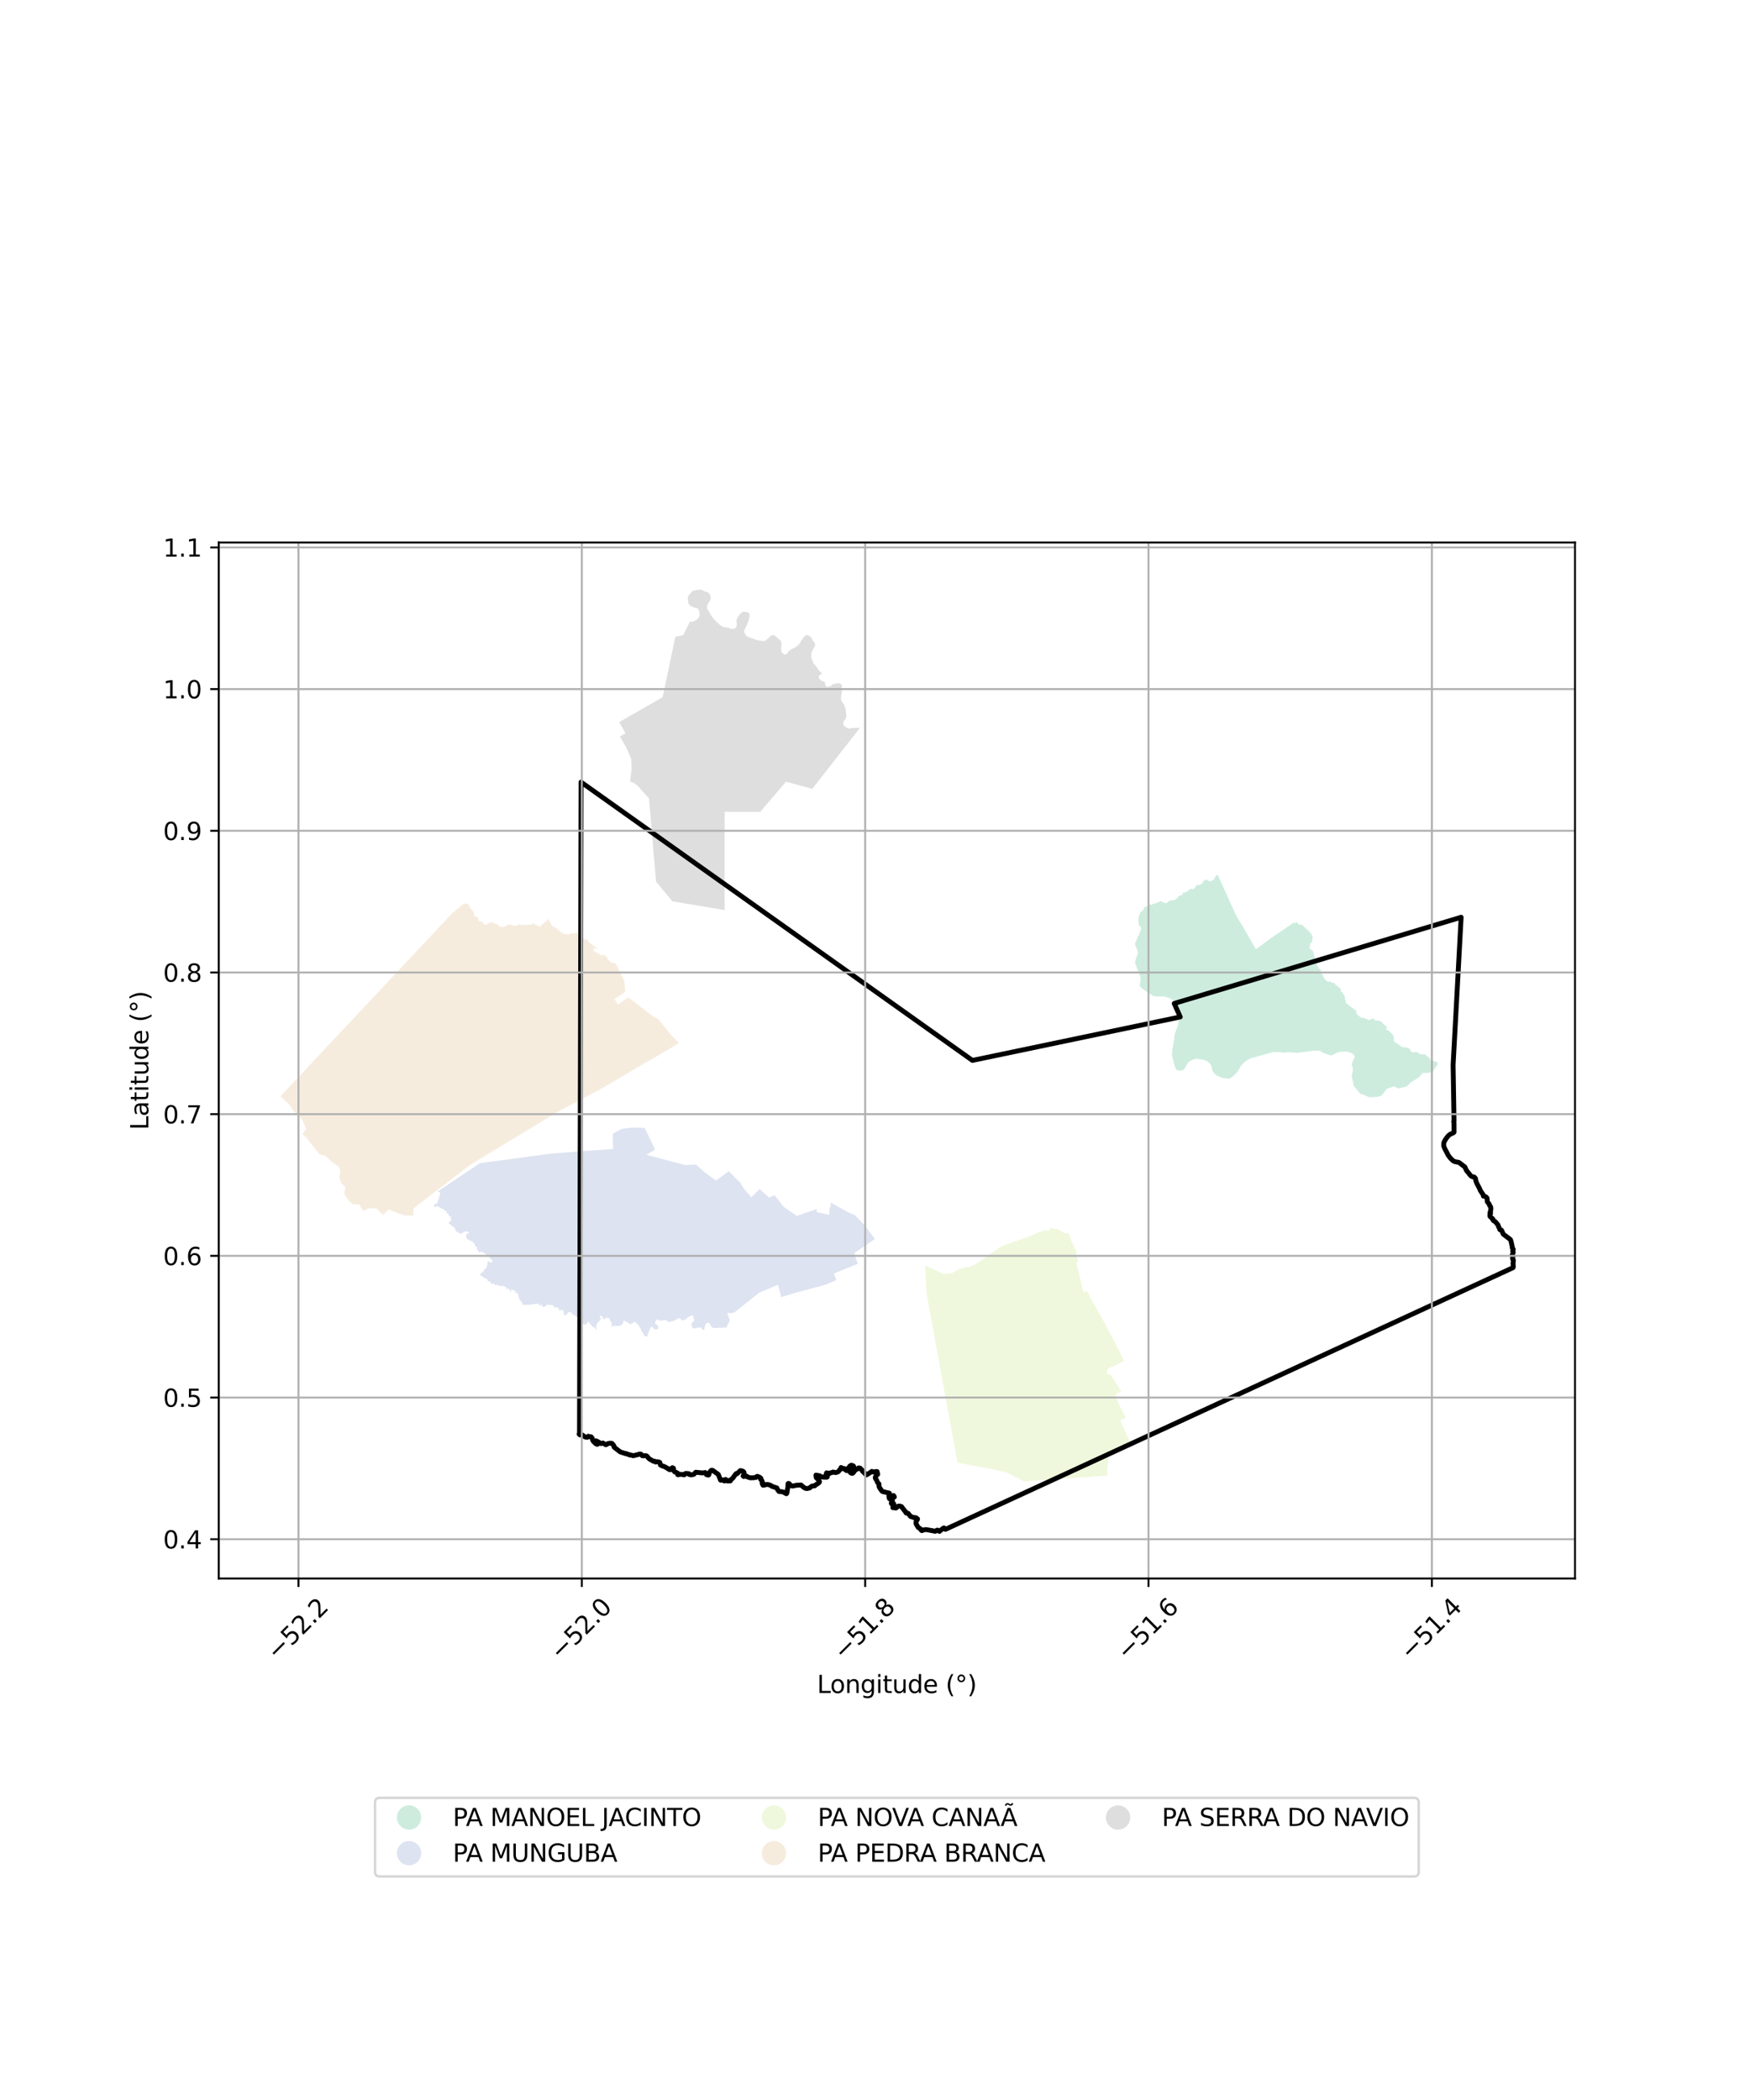 <?xml version="1.0" encoding="utf-8" standalone="no"?>
<!DOCTYPE svg PUBLIC "-//W3C//DTD SVG 1.1//EN"
  "http://www.w3.org/Graphics/SVG/1.1/DTD/svg11.dtd">
<svg xmlns:xlink="http://www.w3.org/1999/xlink" width="720pt" height="864pt" viewBox="0 0 720 864" xmlns="http://www.w3.org/2000/svg" version="1.1">
 <defs>
  <style type="text/css">*{stroke-linejoin: round; stroke-linecap: butt}</style>
 </defs>
 <g id="figure_1">
  <g id="patch_1">
   <path d="M 0 864 
L 720 864 
L 720 0 
L 0 0 
z
" style="fill: #ffffff"/>
  </g>
  <g id="axes_1">
   <g id="patch_2">
    <path d="M 90 649.433 
L 648 649.433 
L 648 223.207 
L 90 223.207 
z
" style="fill: #ffffff"/>
   </g>
   <g id="PatchCollection_1">
    <path d="M 288.448 242.581 
L 289.988 243.329 
L 291.186 243.718 
L 291.623 244.03 
L 292.316 244.951 
L 292.367 246.619 
L 291.482 248.12 
L 290.868 249.279 
L 290.972 250.48 
L 291.562 251.459 
L 292.919 253.671 
L 294.322 255.439 
L 296.479 257.341 
L 297.497 257.903 
L 298.869 258.175 
L 299.82 258.298 
L 300.456 258.679 
L 301.748 258.759 
L 302.314 258.604 
L 302.807 258.11 
L 303.159 257.288 
L 303.183 256.735 
L 303.016 256.088 
L 303.009 255.21 
L 303.293 254.397 
L 304.489 252.483 
L 305.436 251.795 
L 306.514 251.715 
L 307.356 251.863 
L 307.906 251.99 
L 308.392 252.653 
L 308.366 253.756 
L 307.878 255.693 
L 306.937 257.85 
L 306.155 259.385 
L 306.211 259.988 
L 306.355 260.485 
L 306.996 261.494 
L 307.745 262.054 
L 308.281 262.237 
L 309.948 262.768 
L 311.054 263.278 
L 312.505 263.561 
L 313.779 263.703 
L 314.809 263.669 
L 315.623 263.005 
L 316.519 262.227 
L 316.994 261.666 
L 317.894 261.287 
L 318.479 261.293 
L 319.439 262.051 
L 321.111 263.566 
L 321.412 264.233 
L 321.536 265.193 
L 321.31 266.559 
L 321.445 267.512 
L 321.574 268.286 
L 322.004 268.796 
L 322.837 269.283 
L 323.391 269.263 
L 323.936 268.806 
L 324.393 268.007 
L 325.04 267.482 
L 325.811 266.992 
L 326.983 266.512 
L 328.285 265.526 
L 329.107 264.596 
L 329.522 263.925 
L 329.633 263.438 
L 330.277 262.829 
L 330.889 261.877 
L 331.482 261.446 
L 332.114 261.27 
L 332.786 261.507 
L 333.864 262.389 
L 334.426 263.647 
L 335.057 264.286 
L 335.294 264.922 
L 335.35 265.65 
L 334.781 266.589 
L 333.886 268.371 
L 333.722 270.257 
L 334.174 271.593 
L 334.701 272.89 
L 335.929 274.341 
L 336.868 275.754 
L 338.15 277.033 
L 338.157 277.288 
L 337.752 277.45 
L 336.988 277.962 
L 336.764 278.619 
L 337.021 279.215 
L 337.7 279.837 
L 338.325 280.304 
L 338.93 280.35 
L 339.143 280.501 
L 339.414 280.979 
L 339.708 282.248 
L 340.119 282.545 
L 340.682 282.612 
L 341.189 282.369 
L 341.691 282.292 
L 342.017 282.081 
L 342.648 281.447 
L 343.202 281.468 
L 343.782 281.256 
L 344.644 281.108 
L 345.441 281.125 
L 346.081 281.534 
L 346.438 282.24 
L 346.325 283.298 
L 346.411 284.906 
L 346.154 285.727 
L 345.983 287.258 
L 346.106 288.197 
L 346.525 288.949 
L 347.17 289.77 
L 347.819 291.238 
L 348.154 293.745 
L 348.236 294.778 
L 347.863 295.769 
L 347.311 296.491 
L 346.936 297.204 
L 347.026 298.136 
L 347.329 298.654 
L 348.032 299.219 
L 349.047 299.737 
L 350.053 299.67 
L 350.47 299.477 
L 351.796 299.519 
L 353.726 299.38 
L 353.873 299.369 
L 334.2 324.556 
L 323.366 321.63 
L 312.777 334.026 
L 298.154 334.009 
L 298.122 363.779 
L 298.157 374.426 
L 276.657 370.838 
L 269.913 362.734 
L 268.204 342.505 
L 267.021 328.503 
L 262.389 323.334 
L 260.946 322.215 
L 259.203 321.557 
L 259.843 316.601 
L 259.851 316.304 
L 259.734 312.3 
L 257.719 307.69 
L 257.657 307.581 
L 255.076 302.988 
L 257.351 301.693 
L 254.771 297.094 
L 272.649 286.814 
L 277.847 262.012 
L 281.13 261.277 
L 283.854 255.764 
L 284.112 255.755 
L 285.098 255.819 
L 287.083 254.667 
L 287.797 253.474 
L 287.82 251.802 
L 287.252 250.676 
L 287.052 250.358 
L 285.556 249.961 
L 284.239 249.366 
L 283.31 248.461 
L 283.021 246.911 
L 283.021 245.394 
L 283.993 244.16 
L 284.914 243.158 
L 286.724 242.718 
L 288.448 242.581 
" clip-path="url(#p62cd88662b)" style="fill: #cccccc; fill-opacity: 0.65"/>
    <path d="M 435.332 505.727 
L 437.989 507.41 
L 439.711 507.296 
L 440.536 510.021 
L 440.581 510.172 
L 442.624 514.44 
L 443.491 518.892 
L 442.793 519.615 
L 442.835 519.763 
L 444.112 524.724 
L 444.898 528.165 
L 444.894 528.294 
L 445.709 531.491 
L 447.388 531.375 
L 449.24 535.163 
L 449.331 535.22 
L 452.437 540.623 
L 455.466 546.23 
L 455.485 546.344 
L 457.954 550.85 
L 460.27 555.494 
L 460.327 555.538 
L 462.438 559.921 
L 460.331 561.005 
L 458.22 562.036 
L 455.786 563.032 
L 455.357 565.121 
L 457.037 565.74 
L 461.304 572.391 
L 460.114 573.048 
L 458.763 573.805 
L 460.728 578.479 
L 460.81 578.611 
L 463.177 583.226 
L 460.888 584.495 
L 465.178 593.715 
L 463.022 595.201 
L 460.709 596.425 
L 456.177 599.098 
L 456.108 599.137 
L 456.083 599.167 
L 455.491 607.116 
L 421.359 609.494 
L 413.968 605.715 
L 404.145 603.678 
L 393.944 601.823 
L 381.203 532.19 
L 380.596 520.691 
L 388.247 524.103 
L 391.586 523.851 
L 394.924 521.931 
L 399.116 521.098 
L 401.431 520.135 
L 407.742 515.729 
L 412.167 512.636 
L 420.956 509.603 
L 422.137 509.17 
L 424.643 508.208 
L 427.2 507.033 
L 427.298 507.02 
L 429.677 506.275 
L 431.876 506.205 
L 431.864 505.264 
L 435.332 505.727 
" clip-path="url(#p62cd88662b)" style="fill: #e6f5c9; fill-opacity: 0.65"/>
    <path d="M 260.227 463.896 
L 265.245 464.07 
L 269.529 472.978 
L 265.966 475.108 
L 281.827 479.337 
L 286.367 479.141 
L 290.19 482.542 
L 294.543 485.696 
L 298.949 482.517 
L 299.853 481.848 
L 301.087 483.105 
L 302.974 485.063 
L 304.702 486.72 
L 305.953 488.935 
L 307.366 490.641 
L 309.146 492.587 
L 312.489 489.205 
L 316.509 492.724 
L 318.645 491.723 
L 322.464 496.538 
L 327.82 500.252 
L 335.93 497.487 
L 336.148 498.758 
L 341.113 499.783 
L 341.172 499.774 
L 341.348 497.098 
L 341.787 496.029 
L 341.762 494.737 
L 345.36 496.77 
L 348.39 498.473 
L 350.193 499.296 
L 351.745 499.944 
L 355.671 504.045 
L 359.96 509.768 
L 351.461 515.565 
L 352.886 519.981 
L 348.119 521.915 
L 347.924 521.995 
L 343.116 523.93 
L 344.049 526.714 
L 339.35 528.65 
L 326.563 532.094 
L 321.418 533.674 
L 320.906 531.727 
L 320.061 528.59 
L 314.167 531.102 
L 312.246 531.923 
L 308.145 535.186 
L 301.987 540.083 
L 300.443 540.262 
L 299.191 540.232 
L 300.299 543.268 
L 298.707 546.324 
L 298.638 546.282 
L 298.531 546.252 
L 298.43 546.234 
L 298.363 546.226 
L 298.278 546.206 
L 298.192 546.188 
L 298.088 546.184 
L 298.037 546.2 
L 298.011 546.204 
L 297.987 546.198 
L 297.964 546.184 
L 297.937 546.173 
L 297.912 546.165 
L 297.874 546.171 
L 297.844 546.181 
L 297.786 546.194 
L 297.702 546.215 
L 297.663 546.225 
L 297.595 546.227 
L 297.477 546.206 
L 297.383 546.181 
L 297.303 546.189 
L 297.211 546.206 
L 297.114 546.252 
L 297.044 546.293 
L 296.998 546.321 
L 296.949 546.329 
L 296.87 546.316 
L 296.813 546.296 
L 296.756 546.276 
L 296.701 546.264 
L 296.657 546.265 
L 296.6 546.277 
L 296.514 546.292 
L 296.462 546.305 
L 296.416 546.305 
L 296.374 546.291 
L 296.298 546.269 
L 296.249 546.246 
L 296.176 546.235 
L 296.084 546.229 
L 296.021 546.229 
L 295.978 546.238 
L 295.943 546.265 
L 295.896 546.272 
L 295.861 546.269 
L 295.834 546.256 
L 295.796 546.242 
L 295.769 546.232 
L 295.739 546.243 
L 295.72 546.259 
L 295.696 546.299 
L 295.677 546.334 
L 295.649 546.344 
L 295.617 546.342 
L 295.584 546.324 
L 295.567 546.31 
L 295.541 546.294 
L 295.494 546.283 
L 295.439 546.283 
L 295.424 546.291 
L 295.407 546.301 
L 295.374 546.321 
L 295.337 546.334 
L 295.298 546.34 
L 295.252 546.342 
L 295.217 546.342 
L 295.106 546.342 
L 295.019 546.348 
L 294.98 546.336 
L 294.942 546.318 
L 294.897 546.312 
L 294.856 546.32 
L 294.828 546.328 
L 294.795 546.349 
L 294.774 546.355 
L 294.735 546.352 
L 294.714 546.345 
L 294.676 546.333 
L 294.641 546.328 
L 294.58 546.334 
L 294.537 546.344 
L 294.496 546.35 
L 294.466 546.347 
L 294.44 546.326 
L 294.409 546.309 
L 294.364 546.298 
L 294.318 546.296 
L 294.266 546.309 
L 294.235 546.337 
L 294.217 546.344 
L 294.192 546.345 
L 294.133 546.353 
L 294.051 546.361 
L 294.015 546.345 
L 293.967 546.333 
L 293.92 546.355 
L 293.883 546.374 
L 293.839 546.377 
L 293.82 546.377 
L 293.766 546.373 
L 293.632 546.366 
L 293.565 546.36 
L 293.459 546.342 
L 293.407 546.312 
L 293.379 546.287 
L 293.311 546.255 
L 293.273 546.237 
L 293.206 546.196 
L 293.157 546.159 
L 293.107 546.127 
L 293.035 546.073 
L 292.958 546.033 
L 292.896 545.989 
L 292.853 545.963 
L 292.808 545.924 
L 292.746 545.868 
L 292.703 545.826 
L 292.651 545.767 
L 292.616 545.731 
L 292.597 545.688 
L 292.586 545.65 
L 292.573 545.624 
L 292.553 545.595 
L 292.472 545.545 
L 292.423 545.486 
L 292.377 545.4 
L 292.347 545.331 
L 292.334 545.296 
L 292.314 545.245 
L 292.292 545.197 
L 292.26 545.148 
L 292.227 545.095 
L 292.197 545.043 
L 292.178 545.008 
L 292.162 544.933 
L 292.126 544.844 
L 292.105 544.783 
L 292.084 544.72 
L 292.067 544.657 
L 292.053 544.61 
L 292.04 544.581 
L 292.015 544.508 
L 292 544.457 
L 291.956 544.388 
L 291.917 544.334 
L 291.885 544.296 
L 291.82 544.262 
L 291.724 544.229 
L 291.618 544.224 
L 291.558 544.224 
L 291.496 544.25 
L 291.431 544.267 
L 291.399 544.263 
L 291.376 544.248 
L 291.341 544.221 
L 291.319 544.213 
L 291.228 544.212 
L 291.146 544.229 
L 291.084 544.255 
L 291.021 544.286 
L 290.936 544.347 
L 290.907 544.358 
L 290.865 544.361 
L 290.798 544.349 
L 290.746 544.345 
L 290.689 544.36 
L 290.616 544.403 
L 290.521 544.494 
L 290.479 544.556 
L 290.422 544.627 
L 290.382 544.686 
L 290.366 544.747 
L 290.346 544.809 
L 290.32 544.887 
L 290.267 544.992 
L 290.221 545.064 
L 290.181 545.129 
L 290.161 545.19 
L 290.143 545.277 
L 290.134 545.365 
L 290.134 545.433 
L 290.116 545.484 
L 290.083 545.538 
L 290.042 545.601 
L 289.99 545.69 
L 289.974 545.746 
L 289.952 545.812 
L 289.941 545.884 
L 289.928 545.954 
L 289.92 546.034 
L 289.916 546.085 
L 289.909 546.149 
L 289.919 546.215 
L 289.943 546.287 
L 289.954 546.341 
L 289.957 546.386 
L 289.95 546.453 
L 289.92 546.509 
L 289.87 546.547 
L 289.813 546.572 
L 289.783 546.612 
L 289.769 546.663 
L 289.765 546.706 
L 289.74 546.808 
L 289.718 546.884 
L 289.697 546.961 
L 289.678 547.009 
L 289.645 547.066 
L 289.591 547.114 
L 289.52 547.157 
L 289.438 547.181 
L 289.376 547.179 
L 289.297 547.166 
L 289.229 547.13 
L 289.175 547.088 
L 289.103 547.042 
L 289.041 546.998 
L 288.984 546.945 
L 288.881 546.851 
L 288.827 546.795 
L 288.772 546.741 
L 288.736 546.681 
L 288.691 546.598 
L 288.65 546.51 
L 288.584 546.427 
L 288.524 546.338 
L 288.478 546.283 
L 288.429 546.235 
L 288.345 546.192 
L 288.237 546.165 
L 288.188 546.16 
L 288.123 546.163 
L 288.06 546.192 
L 288.005 546.214 
L 287.916 546.251 
L 287.793 546.268 
L 287.698 546.238 
L 287.653 546.214 
L 287.552 546.197 
L 287.44 546.2 
L 287.329 546.192 
L 287.237 546.192 
L 287.146 546.192 
L 287.066 546.205 
L 286.96 546.219 
L 286.891 546.232 
L 286.812 546.256 
L 286.763 546.278 
L 286.695 546.283 
L 286.657 546.283 
L 286.598 546.283 
L 286.535 546.283 
L 286.481 546.302 
L 286.459 546.323 
L 286.43 546.356 
L 286.392 546.396 
L 286.348 546.399 
L 286.302 546.399 
L 286.255 546.39 
L 286.211 546.39 
L 286.165 546.402 
L 286.097 546.422 
L 286.01 546.453 
L 285.946 546.468 
L 285.855 546.511 
L 285.779 546.536 
L 285.727 546.56 
L 285.674 546.589 
L 285.571 546.625 
L 285.518 546.633 
L 285.435 546.63 
L 285.375 546.608 
L 285.355 546.582 
L 285.306 546.532 
L 285.227 546.485 
L 285.133 546.433 
L 285.07 546.38 
L 285.034 546.35 
L 284.973 546.309 
L 284.904 546.288 
L 284.853 546.261 
L 284.834 546.221 
L 284.796 546.146 
L 284.771 546.073 
L 284.755 546.031 
L 284.741 545.974 
L 284.738 545.914 
L 284.738 545.88 
L 284.761 545.836 
L 284.776 545.805 
L 284.785 545.778 
L 284.787 545.756 
L 284.787 545.73 
L 284.769 545.691 
L 284.755 545.672 
L 284.714 545.646 
L 284.652 545.622 
L 284.619 545.608 
L 284.576 545.573 
L 284.551 545.506 
L 284.51 545.399 
L 284.484 545.355 
L 284.472 545.316 
L 284.464 545.267 
L 284.456 545.213 
L 284.453 545.152 
L 284.453 545.098 
L 284.453 545.046 
L 284.461 544.993 
L 284.492 544.883 
L 284.529 544.732 
L 284.597 544.593 
L 284.654 544.491 
L 284.698 544.423 
L 284.739 544.356 
L 284.769 544.265 
L 284.809 544.178 
L 284.851 544.111 
L 284.911 544.041 
L 285.009 543.939 
L 285.087 543.87 
L 285.147 543.832 
L 285.21 543.789 
L 285.272 543.754 
L 285.361 543.73 
L 285.403 543.711 
L 285.456 543.669 
L 285.517 543.601 
L 285.55 543.564 
L 285.563 543.539 
L 285.584 543.497 
L 285.584 543.438 
L 285.596 543.402 
L 285.609 543.378 
L 285.626 543.351 
L 285.639 543.317 
L 285.648 543.27 
L 285.648 543.214 
L 285.648 543.15 
L 285.644 543.088 
L 285.628 543.043 
L 285.612 542.999 
L 285.561 542.889 
L 285.53 542.838 
L 285.498 542.763 
L 285.454 542.711 
L 285.411 542.661 
L 285.364 542.539 
L 285.348 542.472 
L 285.326 542.395 
L 285.321 542.32 
L 285.313 542.25 
L 285.305 542.218 
L 285.294 542.174 
L 285.281 542.123 
L 285.278 542.073 
L 285.278 541.997 
L 285.283 541.973 
L 285.286 541.908 
L 285.286 541.865 
L 285.284 541.841 
L 285.275 541.803 
L 285.262 541.766 
L 285.223 541.707 
L 285.158 541.658 
L 285.096 541.577 
L 285.071 541.514 
L 285.041 541.444 
L 284.985 541.363 
L 284.913 541.301 
L 284.867 541.264 
L 284.783 541.213 
L 284.667 541.193 
L 284.583 541.204 
L 284.479 541.218 
L 284.438 541.228 
L 284.346 541.258 
L 284.223 541.3 
L 284.129 541.339 
L 284.038 541.371 
L 283.973 541.403 
L 283.883 541.456 
L 283.736 541.562 
L 283.65 541.628 
L 283.579 541.669 
L 283.514 541.707 
L 283.456 541.76 
L 283.392 541.809 
L 283.354 541.854 
L 283.326 541.873 
L 283.283 541.886 
L 283.225 541.913 
L 283.152 541.938 
L 283.077 541.975 
L 283.009 542.017 
L 282.921 542.088 
L 282.87 542.126 
L 282.785 542.197 
L 282.701 542.267 
L 282.625 542.332 
L 282.547 542.389 
L 282.437 542.477 
L 282.311 542.592 
L 282.166 542.706 
L 282.059 542.782 
L 281.98 542.836 
L 281.854 542.902 
L 281.769 542.937 
L 281.659 542.991 
L 281.558 543.032 
L 281.454 543.051 
L 281.272 543.089 
L 281.196 543.108 
L 281.114 543.137 
L 281.064 543.172 
L 281.001 543.248 
L 280.95 543.305 
L 280.881 543.334 
L 280.784 543.334 
L 280.695 543.292 
L 280.585 543.22 
L 280.481 543.109 
L 280.365 542.982 
L 280.151 542.811 
L 280.034 542.665 
L 279.895 542.541 
L 279.823 542.452 
L 279.684 542.376 
L 279.48 542.307 
L 279.329 542.3 
L 279.206 542.323 
L 279.051 542.392 
L 278.878 542.487 
L 278.645 542.64 
L 278.519 542.732 
L 278.362 542.849 
L 277.993 543.039 
L 277.698 543.166 
L 277.373 543.322 
L 277.175 543.391 
L 276.98 543.48 
L 276.85 543.509 
L 276.715 543.559 
L 276.592 543.62 
L 276.476 543.674 
L 276.362 543.721 
L 276.214 543.775 
L 276.101 543.8 
L 275.962 543.788 
L 275.846 543.778 
L 275.711 543.769 
L 275.575 543.766 
L 275.399 543.794 
L 275.285 543.826 
L 275.185 543.858 
L 275.119 543.858 
L 275.049 543.848 
L 274.889 543.778 
L 274.775 543.728 
L 274.618 543.623 
L 274.504 543.506 
L 274.347 543.363 
L 274.205 543.24 
L 274.082 543.144 
L 273.979 543.103 
L 273.862 543.065 
L 273.752 543.062 
L 273.613 543.068 
L 273.424 543.116 
L 273.172 543.183 
L 272.876 543.214 
L 272.659 543.259 
L 272.546 543.291 
L 272.429 543.325 
L 272.325 543.341 
L 272.184 543.373 
L 272.048 543.37 
L 271.881 543.322 
L 271.73 543.284 
L 271.636 543.237 
L 271.513 543.218 
L 271.352 543.218 
L 271.223 543.218 
L 271.081 543.189 
L 270.971 543.145 
L 270.864 543.075 
L 270.729 542.933 
L 270.622 542.857 
L 270.505 542.834 
L 270.37 542.834 
L 270.244 542.869 
L 270.096 542.977 
L 270.017 543.088 
L 269.989 543.174 
L 269.954 543.269 
L 269.907 543.354 
L 269.866 543.437 
L 269.841 543.522 
L 269.803 543.57 
L 269.737 543.621 
L 269.671 543.652 
L 269.598 543.694 
L 269.567 543.748 
L 269.564 543.817 
L 269.564 543.916 
L 269.551 544.046 
L 269.551 544.119 
L 269.539 544.267 
L 269.589 544.47 
L 269.671 544.623 
L 269.791 544.794 
L 269.901 544.889 
L 270.011 544.987 
L 270.134 545.041 
L 270.254 545.101 
L 270.398 545.155 
L 270.483 545.193 
L 270.6 545.269 
L 270.666 545.336 
L 270.713 545.444 
L 270.739 545.526 
L 270.77 545.627 
L 270.795 545.76 
L 270.814 545.954 
L 270.843 546.081 
L 270.861 546.227 
L 270.862 546.353 
L 270.849 546.426 
L 270.792 546.531 
L 270.739 546.61 
L 270.647 546.667 
L 270.572 546.724 
L 270.465 546.781 
L 270.38 546.813 
L 270.279 546.883 
L 270.137 546.94 
L 270.015 546.972 
L 269.838 546.997 
L 269.693 546.997 
L 269.577 546.965 
L 269.473 546.893 
L 269.413 546.854 
L 269.284 546.804 
L 269.152 546.759 
L 269.035 546.731 
L 268.931 546.677 
L 268.786 546.515 
L 268.673 546.344 
L 268.597 546.205 
L 268.547 546.094 
L 268.497 546.014 
L 268.459 545.916 
L 268.427 545.84 
L 268.402 545.808 
L 268.345 545.789 
L 268.248 545.78 
L 268.018 545.856 
L 267.788 546.059 
L 267.694 546.214 
L 267.624 546.328 
L 267.561 546.439 
L 267.502 546.538 
L 267.432 546.649 
L 267.382 546.744 
L 267.357 546.934 
L 267.328 547.02 
L 267.259 547.08 
L 267.18 547.197 
L 267.165 547.264 
L 267.158 547.387 
L 267.133 547.476 
L 267.089 547.6 
L 267.033 547.739 
L 266.998 547.822 
L 266.951 547.923 
L 266.916 548.003 
L 266.894 548.079 
L 266.853 548.171 
L 266.796 548.266 
L 266.724 548.437 
L 266.658 548.602 
L 266.592 548.757 
L 266.564 548.868 
L 266.551 548.998 
L 266.538 549.134 
L 266.526 549.261 
L 266.507 549.344 
L 266.482 549.531 
L 266.457 549.651 
L 266.428 549.746 
L 266.384 549.813 
L 266.261 549.835 
L 266.129 549.851 
L 266.019 549.854 
L 265.931 549.848 
L 265.836 549.807 
L 265.732 549.791 
L 265.616 549.778 
L 265.474 549.765 
L 265.383 549.746 
L 265.247 549.677 
L 265.143 549.639 
L 265.021 549.512 
L 264.948 549.385 
L 264.876 549.258 
L 264.816 549.112 
L 264.769 548.973 
L 264.728 548.887 
L 264.665 548.767 
L 264.595 548.634 
L 264.542 548.523 
L 264.504 548.434 
L 264.466 548.339 
L 264.441 548.26 
L 264.413 548.19 
L 264.365 548.12 
L 264.302 548.066 
L 264.224 548.012 
L 264.123 547.879 
L 264.022 547.787 
L 263.975 547.727 
L 263.928 547.61 
L 263.893 547.508 
L 263.861 547.445 
L 263.798 547.296 
L 263.745 547.141 
L 263.707 547.023 
L 263.672 546.893 
L 263.65 546.795 
L 263.628 546.729 
L 263.6 546.659 
L 263.578 546.614 
L 263.534 546.545 
L 263.471 546.462 
L 263.408 546.383 
L 263.272 546.177 
L 263.191 546.057 
L 263.074 545.936 
L 263.008 545.825 
L 262.961 545.736 
L 262.885 545.578 
L 262.819 545.445 
L 262.765 545.327 
L 262.699 545.236 
L 262.545 545.09 
L 262.328 544.887 
L 262.167 544.697 
L 262.028 544.583 
L 261.893 544.484 
L 261.717 544.326 
L 261.644 544.234 
L 261.524 544.085 
L 261.49 543.999 
L 261.427 543.901 
L 261.367 543.847 
L 261.254 543.777 
L 261.169 543.758 
L 261.068 543.758 
L 260.976 543.79 
L 260.863 543.854 
L 260.759 543.968 
L 260.69 544.041 
L 260.64 544.085 
L 260.523 544.199 
L 260.444 544.297 
L 260.381 544.351 
L 260.328 544.393 
L 260.243 544.424 
L 260.133 544.453 
L 260.013 544.456 
L 259.931 544.491 
L 259.827 544.529 
L 259.736 544.596 
L 259.711 544.637 
L 259.66 544.7 
L 259.575 544.77 
L 259.465 544.814 
L 259.342 544.814 
L 259.163 544.789 
L 259.037 544.704 
L 258.876 544.612 
L 258.678 544.469 
L 258.495 544.336 
L 258.397 544.231 
L 258.287 544.146 
L 258.164 544.054 
L 257.972 543.959 
L 257.846 543.889 
L 257.667 543.807 
L 257.509 543.737 
L 257.387 543.686 
L 257.302 543.639 
L 257.242 543.588 
L 257.169 543.499 
L 257.109 543.439 
L 257.028 543.391 
L 256.946 543.379 
L 256.861 543.391 
L 256.703 543.445 
L 256.64 543.48 
L 256.546 543.534 
L 256.461 543.626 
L 256.429 543.699 
L 256.41 543.794 
L 256.395 543.918 
L 256.395 544.032 
L 256.373 544.14 
L 256.344 544.26 
L 256.297 544.365 
L 256.237 544.498 
L 256.13 544.612 
L 256.039 544.72 
L 255.951 544.831 
L 255.907 544.935 
L 255.869 544.999 
L 255.784 545.027 
L 255.721 545.043 
L 255.614 545.113 
L 255.501 545.18 
L 255.438 545.227 
L 255.327 545.297 
L 255.258 545.345 
L 255.132 545.383 
L 255.025 545.414 
L 254.934 545.43 
L 254.843 545.449 
L 254.751 545.484 
L 254.672 545.513 
L 254.591 545.532 
L 254.49 545.541 
L 254.222 545.538 
L 253.989 545.525 
L 253.847 545.544 
L 253.674 545.535 
L 253.466 545.548 
L 253.265 545.548 
L 253.126 545.541 
L 252.909 545.532 
L 252.777 545.541 
L 252.689 545.554 
L 252.626 545.592 
L 252.556 545.624 
L 252.468 545.624 
L 252.333 545.615 
L 252.273 545.573 
L 252.175 545.548 
L 252.056 545.548 
L 251.945 545.583 
L 251.879 545.615 
L 251.854 545.665 
L 251.842 545.76 
L 251.923 545.884 
L 251.93 545.963 
L 251.905 545.985 
L 251.81 545.995 
L 251.719 545.986 
L 251.605 545.906 
L 251.555 545.789 
L 251.539 545.665 
L 251.555 545.529 
L 251.605 545.386 
L 251.646 545.269 
L 251.684 545.12 
L 251.734 544.955 
L 251.728 544.816 
L 251.671 544.619 
L 251.64 544.438 
L 251.593 544.277 
L 251.498 544.026 
L 251.344 543.795 
L 251.196 543.56 
L 251.114 543.443 
L 251.007 543.262 
L 250.972 543.12 
L 250.95 543.044 
L 250.903 542.945 
L 250.846 542.825 
L 250.796 542.727 
L 250.774 542.666 
L 250.714 542.555 
L 250.648 542.451 
L 250.518 542.349 
L 250.367 542.258 
L 250.229 542.213 
L 250.084 542.166 
L 249.914 542.15 
L 249.728 542.172 
L 249.495 542.229 
L 249.341 542.267 
L 249.127 542.337 
L 248.991 542.407 
L 248.884 542.499 
L 248.815 542.565 
L 248.749 542.632 
L 248.667 542.711 
L 248.557 542.813 
L 248.437 542.848 
L 248.352 542.828 
L 248.28 542.752 
L 248.21 542.651 
L 248.182 542.527 
L 248.125 542.337 
L 248.068 542.125 
L 248.037 541.912 
L 247.993 541.827 
L 247.864 541.725 
L 247.731 541.633 
L 247.539 541.529 
L 247.398 541.456 
L 247.174 541.361 
L 247.051 541.348 
L 246.906 541.37 
L 246.802 541.45 
L 246.749 541.539 
L 246.718 541.678 
L 246.743 541.836 
L 246.812 541.932 
L 246.888 542.02 
L 246.966 542.115 
L 247.058 542.201 
L 247.118 542.271 
L 247.196 542.363 
L 247.247 542.417 
L 247.303 542.499 
L 247.316 542.546 
L 247.316 542.613 
L 247.294 542.686 
L 247.247 542.756 
L 247.165 542.8 
L 247.004 542.829 
L 246.881 542.857 
L 246.765 542.933 
L 246.696 543.006 
L 246.652 543.105 
L 246.636 543.282 
L 246.652 543.396 
L 246.712 543.498 
L 246.749 543.567 
L 246.762 543.669 
L 246.752 543.748 
L 246.721 543.77 
L 246.57 543.808 
L 246.501 543.812 
L 246.422 543.796 
L 246.334 543.777 
L 246.161 543.767 
L 246.066 543.786 
L 245.997 543.821 
L 245.94 543.866 
L 245.909 543.951 
L 245.887 544.087 
L 245.846 544.256 
L 245.792 544.471 
L 245.764 544.585 
L 245.72 544.671 
L 245.632 544.763 
L 245.559 544.823 
L 245.493 544.893 
L 245.411 545.048 
L 245.386 545.108 
L 245.358 545.251 
L 245.304 545.429 
L 245.282 545.562 
L 245.27 545.749 
L 245.267 545.904 
L 245.273 546.025 
L 245.282 546.142 
L 245.298 546.319 
L 245.317 546.468 
L 245.355 546.576 
L 245.374 546.678 
L 245.377 546.77 
L 245.371 546.855 
L 245.336 546.95 
L 245.292 547.011 
L 245.216 547.02 
L 245.103 546.973 
L 245.031 546.865 
L 244.971 546.722 
L 244.93 546.618 
L 244.854 546.475 
L 244.804 546.37 
L 244.753 546.301 
L 244.7 546.231 
L 244.634 546.164 
L 244.561 546.114 
L 244.479 546.069 
L 244.363 546.025 
L 244.227 545.977 
L 244.114 545.958 
L 243.979 545.93 
L 243.89 545.908 
L 243.815 545.873 
L 243.695 545.774 
L 243.566 545.587 
L 243.516 545.461 
L 243.478 545.365 
L 243.44 545.277 
L 243.418 545.232 
L 243.38 545.182 
L 243.264 545.074 
L 243.166 544.995 
L 243.119 544.928 
L 242.987 544.795 
L 242.823 544.646 
L 242.675 544.526 
L 242.555 544.402 
L 242.508 544.278 
L 242.473 544.186 
L 242.442 544.104 
L 242.407 544.025 
L 242.341 543.952 
L 242.212 543.876 
L 242.083 543.857 
L 241.922 543.86 
L 241.755 543.965 
L 241.613 544.104 
L 241.547 544.193 
L 241.481 544.301 
L 241.45 544.434 
L 241.443 544.513 
L 241.428 544.599 
L 241.39 544.691 
L 241.34 544.77 
L 241.129 544.881 
L 240.959 544.973 
L 240.83 545.02 
L 240.669 545.02 
L 240.543 544.986 
L 240.445 544.909 
L 240.294 544.802 
L 240.156 544.745 
L 239.96 544.726 
L 239.803 544.716 
L 239.712 544.685 
L 239.598 544.628 
L 239.431 544.469 
L 239.293 544.292 
L 239.236 544.165 
L 239.145 543.997 
L 239.056 543.867 
L 238.905 543.658 
L 238.786 543.515 
L 238.666 543.394 
L 238.645 543.36 
L 238.631 543.331 
L 238.618 543.299 
L 238.604 543.251 
L 238.594 543.219 
L 238.57 543.166 
L 238.535 543.141 
L 238.454 543.088 
L 238.31 542.979 
L 238.216 542.871 
L 238.086 542.726 
L 237.97 542.618 
L 237.91 542.516 
L 237.857 542.415 
L 237.781 542.31 
L 237.69 542.168 
L 237.592 542.057 
L 237.472 541.959 
L 237.318 541.838 
L 237.192 541.724 
L 237.085 541.638 
L 236.968 541.578 
L 236.845 541.474 
L 236.71 541.34 
L 236.587 541.242 
L 236.502 541.188 
L 236.458 541.15 
L 236.357 541.122 
L 236.231 541.103 
L 236.065 541.074 
L 235.91 541.011 
L 235.787 540.919 
L 235.693 540.852 
L 235.605 540.77 
L 235.523 540.65 
L 235.438 540.523 
L 235.334 540.377 
L 235.179 540.133 
L 235.076 540.038 
L 234.975 539.959 
L 234.855 539.908 
L 234.685 539.863 
L 234.55 539.841 
L 234.424 539.838 
L 234.247 539.838 
L 234.143 539.857 
L 233.955 539.911 
L 233.819 539.981 
L 233.649 540.114 
L 233.558 540.238 
L 233.482 540.371 
L 233.435 540.498 
L 233.388 540.599 
L 233.274 540.71 
L 233.193 540.783 
L 233.048 540.948 
L 232.916 541.043 
L 232.793 541.1 
L 232.61 541.107 
L 232.399 541.091 
L 232.245 541.037 
L 232.1 540.954 
L 231.987 540.78 
L 231.942 540.628 
L 231.911 540.422 
L 231.892 540.248 
L 231.854 539.835 
L 231.835 539.594 
L 231.823 539.458 
L 231.801 539.303 
L 231.76 539.173 
L 231.646 539.037 
L 231.571 538.999 
L 231.445 538.976 
L 231.325 538.976 
L 231.114 538.989 
L 230.906 539.002 
L 230.79 539.002 
L 230.679 539.018 
L 230.5 539.056 
L 230.365 539.081 
L 230.273 539.084 
L 230.132 539.084 
L 230.034 539.065 
L 229.933 538.986 
L 229.883 538.891 
L 229.87 538.805 
L 229.87 538.691 
L 229.87 538.596 
L 229.87 538.485 
L 229.867 538.368 
L 229.826 538.251 
L 229.75 538.152 
L 229.628 538.061 
L 229.527 537.997 
L 229.347 537.934 
L 229.171 537.896 
L 229.042 537.867 
L 228.891 537.855 
L 228.771 537.899 
L 228.579 537.953 
L 228.421 537.981 
L 228.28 537.997 
L 228.144 537.934 
L 228.094 537.852 
L 228.072 537.791 
L 228.04 537.69 
L 228.022 537.611 
L 227.984 537.516 
L 227.883 537.382 
L 227.738 537.294 
L 227.599 537.157 
L 227.448 537.059 
L 227.341 536.974 
L 227.244 536.91 
L 227.067 536.869 
L 226.819 536.885 
L 226.639 536.964 
L 226.548 537.034 
L 226.482 537.072 
L 226.39 537.075 
L 226.293 537.04 
L 226.189 536.983 
L 226.104 536.933 
L 225.921 536.853 
L 225.779 536.831 
L 225.634 536.828 
L 225.527 536.803 
L 225.301 536.793 
L 225.175 536.774 
L 225.058 536.765 
L 224.951 536.774 
L 224.879 536.79 
L 224.828 536.828 
L 224.8 536.917 
L 224.813 536.974 
L 224.863 537.037 
L 224.898 537.107 
L 224.901 537.171 
L 224.879 537.218 
L 224.832 537.256 
L 224.721 537.329 
L 224.649 537.342 
L 224.558 537.358 
L 224.457 537.345 
L 224.362 537.361 
L 224.29 537.412 
L 224.246 537.462 
L 224.164 537.513 
L 224.076 537.57 
L 224.022 537.618 
L 223.947 537.684 
L 223.871 537.76 
L 223.793 537.773 
L 223.745 537.748 
L 223.698 537.675 
L 223.66 537.634 
L 223.594 537.611 
L 223.487 537.611 
L 223.326 537.602 
L 223.204 537.583 
L 223.012 537.539 
L 222.933 537.485 
L 222.895 537.393 
L 222.882 537.269 
L 222.926 537.079 
L 222.945 536.927 
L 222.939 536.873 
L 222.907 536.803 
L 222.822 536.752 
L 222.671 536.749 
L 222.52 536.787 
L 222.432 536.87 
L 222.369 536.949 
L 222.3 537.085 
L 222.231 537.155 
L 222.095 537.209 
L 222.007 537.215 
L 221.868 537.187 
L 221.821 537.127 
L 221.793 536.984 
L 221.793 536.813 
L 221.777 536.68 
L 221.714 536.508 
L 221.66 536.417 
L 221.61 536.36 
L 221.446 536.318 
L 221.254 536.341 
L 221.106 536.382 
L 221.021 536.433 
L 220.968 536.499 
L 220.902 536.531 
L 220.798 536.537 
L 220.634 536.537 
L 220.464 536.512 
L 220.319 536.506 
L 220.155 536.506 
L 219.894 536.499 
L 219.651 536.496 
L 219.503 536.487 
L 219.296 536.493 
L 219.088 536.519 
L 218.905 536.553 
L 218.767 536.614 
L 218.606 536.728 
L 218.597 536.772 
L 218.531 536.858 
L 218.493 536.924 
L 218.423 536.953 
L 218.386 536.959 
L 218.338 536.959 
L 218.263 536.921 
L 218.222 536.874 
L 218.146 536.788 
L 218.068 536.731 
L 217.957 536.709 
L 217.816 536.706 
L 217.743 536.728 
L 217.62 536.744 
L 217.513 536.833 
L 217.419 536.893 
L 217.258 536.921 
L 217.091 536.925 
L 216.862 536.877 
L 216.698 536.849 
L 216.351 536.811 
L 216.011 536.811 
L 215.693 536.808 
L 215.413 536.82 
L 215.155 536.786 
L 214.931 536.773 
L 214.827 536.728 
L 214.764 536.595 
L 214.764 536.513 
L 214.846 536.354 
L 214.931 536.196 
L 214.944 536.053 
L 214.944 535.996 
L 214.903 535.904 
L 214.786 535.781 
L 214.604 535.724 
L 214.512 535.651 
L 214.402 535.533 
L 214.345 535.407 
L 214.32 535.302 
L 214.301 535.197 
L 214.254 535.115 
L 214.141 535.029 
L 214.033 535.001 
L 213.851 534.906 
L 213.725 534.849 
L 213.662 534.763 
L 213.643 534.687 
L 213.649 534.503 
L 213.674 534.297 
L 213.64 534.158 
L 213.589 533.974 
L 213.526 533.844 
L 213.426 533.685 
L 213.359 533.568 
L 213.262 533.368 
L 213.24 533.27 
L 213.236 533.172 
L 213.262 532.947 
L 213.252 532.795 
L 213.186 532.604 
L 213.132 532.443 
L 213.028 532.24 
L 212.896 532.107 
L 212.692 531.989 
L 212.43 531.866 
L 212.304 531.837 
L 212.163 531.822 
L 212.027 531.78 
L 211.974 531.726 
L 211.97 531.66 
L 211.974 531.552 
L 212.03 531.413 
L 212.04 531.308 
L 212.014 531.219 
L 211.882 531.108 
L 211.703 530.985 
L 211.485 530.893 
L 211.249 530.823 
L 211.06 530.766 
L 210.855 530.696 
L 210.723 530.642 
L 210.459 530.598 
L 210.38 530.598 
L 210.326 530.608 
L 210.257 530.658 
L 210.232 530.709 
L 210.197 530.861 
L 210.188 531.08 
L 210.188 531.232 
L 210.188 531.359 
L 210.188 531.495 
L 210.179 531.59 
L 210.128 531.736 
L 210.072 531.778 
L 209.99 531.771 
L 209.92 531.705 
L 209.905 531.521 
L 209.876 531.305 
L 209.851 531.153 
L 209.829 531.026 
L 209.797 530.944 
L 209.722 530.82 
L 209.659 530.719 
L 209.533 530.586 
L 209.307 530.409 
L 209.236 530.338 
L 209.161 530.266 
L 209.085 530.19 
L 209.038 530.148 
L 208.967 530.091 
L 208.892 530.072 
L 208.825 530.081 
L 208.75 530.133 
L 208.708 530.2 
L 208.665 530.281 
L 208.646 530.385 
L 208.623 530.452 
L 208.585 530.504 
L 208.538 530.533 
L 208.467 530.547 
L 208.405 530.547 
L 208.354 530.533 
L 208.335 530.499 
L 208.32 530.428 
L 208.335 530.357 
L 208.391 530.243 
L 208.434 530.133 
L 208.429 530.019 
L 208.377 529.905 
L 208.311 529.806 
L 208.231 529.715 
L 208.16 529.635 
L 207.98 529.52 
L 207.697 529.373 
L 207.574 529.316 
L 207.456 529.25 
L 207.353 529.188 
L 207.131 529.121 
L 206.994 529.107 
L 206.833 529.084 
L 206.739 529.079 
L 206.645 529.093 
L 206.527 529.122 
L 206.437 529.122 
L 206.352 529.117 
L 206.262 529.088 
L 206.196 529.055 
L 206.102 529.027 
L 206.017 529.017 
L 205.937 529.017 
L 205.87 529.046 
L 205.776 529.074 
L 205.649 529.093 
L 205.54 529.103 
L 205.422 529.098 
L 205.28 529.036 
L 205.186 528.922 
L 205.167 528.841 
L 205.115 528.723 
L 205.073 528.666 
L 204.988 528.594 
L 204.898 528.542 
L 204.785 528.523 
L 204.69 528.523 
L 204.572 528.547 
L 204.469 528.585 
L 204.341 528.675 
L 204.289 528.737 
L 204.233 528.761 
L 204.166 528.775 
L 204.039 528.799 
L 203.921 528.789 
L 203.836 528.756 
L 203.76 528.718 
L 203.699 528.666 
L 203.652 528.59 
L 203.619 528.542 
L 203.581 528.462 
L 203.529 528.376 
L 203.472 528.324 
L 203.354 528.272 
L 203.246 528.21 
L 203.128 528.153 
L 203.038 528.11 
L 202.92 528.091 
L 202.746 528.115 
L 202.628 528.143 
L 202.514 528.172 
L 202.373 528.205 
L 202.278 528.22 
L 202.217 528.22 
L 202.146 528.186 
L 202.056 528.139 
L 201.981 528.072 
L 201.948 528.015 
L 201.901 527.915 
L 201.863 527.811 
L 201.844 527.687 
L 201.82 527.588 
L 201.773 527.469 
L 201.679 527.34 
L 201.594 527.255 
L 201.523 527.207 
L 201.424 527.165 
L 201.259 527.122 
L 201.169 527.117 
L 201.032 527.113 
L 200.919 527.113 
L 200.824 527.094 
L 200.744 527.056 
L 200.697 527.008 
L 200.631 526.861 
L 200.583 526.756 
L 200.555 526.642 
L 200.517 526.533 
L 200.47 526.424 
L 200.413 526.31 
L 200.324 526.205 
L 200.201 526.134 
L 200.074 526.082 
L 199.96 526.034 
L 199.856 525.986 
L 199.729 525.93 
L 199.644 525.892 
L 199.587 525.858 
L 199.479 525.806 
L 199.394 525.778 
L 199.295 525.73 
L 199.196 525.697 
L 199.106 525.668 
L 199.04 525.64 
L 198.974 525.616 
L 198.912 525.583 
L 198.846 525.535 
L 198.709 525.426 
L 198.558 525.269 
L 198.412 525.117 
L 198.322 525.06 
L 198.214 524.984 
L 198.115 524.918 
L 197.968 524.856 
L 197.831 524.818 
L 197.699 524.804 
L 197.6 524.799 
L 197.506 524.789 
L 197.406 524.775 
L 197.321 524.751 
L 197.279 524.732 
L 197.27 524.699 
L 197.274 524.637 
L 197.345 524.523 
L 197.435 524.438 
L 197.624 524.243 
L 197.793 524.048 
L 197.977 523.872 
L 198.039 523.806 
L 198.133 523.753 
L 198.213 523.682 
L 198.303 523.62 
L 198.36 523.563 
L 198.445 523.478 
L 198.506 523.406 
L 198.615 523.283 
L 198.671 523.216 
L 198.728 523.155 
L 198.827 523.074 
L 198.884 523.026 
L 198.94 522.979 
L 198.987 522.912 
L 199.044 522.817 
L 199.105 522.727 
L 199.162 522.636 
L 199.247 522.518 
L 199.303 522.427 
L 199.379 522.299 
L 199.454 522.194 
L 199.525 522.133 
L 199.596 522.071 
L 199.667 521.995 
L 199.742 521.919 
L 199.808 521.848 
L 199.879 521.805 
L 199.978 521.781 
L 200.035 521.762 
L 200.087 521.733 
L 200.153 521.672 
L 200.21 521.591 
L 200.228 521.377 
L 200.233 521.268 
L 200.247 521.168 
L 200.257 521.04 
L 200.266 520.954 
L 200.299 520.83 
L 200.299 520.721 
L 200.318 520.65 
L 200.379 520.579 
L 200.417 520.531 
L 200.45 520.45 
L 200.478 520.346 
L 200.516 520.232 
L 200.535 520.141 
L 200.54 520.056 
L 200.554 519.947 
L 200.554 519.814 
L 200.554 519.718 
L 200.544 519.571 
L 200.549 519.429 
L 200.554 519.348 
L 200.587 519.267 
L 200.634 519.186 
L 200.724 519.096 
L 200.827 519.01 
L 200.879 518.987 
L 200.95 518.968 
L 201.054 518.982 
L 201.205 519.02 
L 201.295 519.053 
L 201.347 519.091 
L 201.422 519.148 
L 201.465 519.181 
L 201.488 519.238 
L 201.512 519.324 
L 201.531 519.428 
L 201.573 519.5 
L 201.616 519.504 
L 201.621 519.504 
L 201.658 519.495 
L 201.687 519.438 
L 201.724 519.419 
L 201.814 519.443 
L 201.861 519.471 
L 201.913 519.514 
L 201.937 519.514 
L 202.041 519.49 
L 202.116 519.438 
L 202.187 519.357 
L 202.286 519.276 
L 202.362 519.243 
L 202.432 519.2 
L 202.489 519.119 
L 202.527 518.977 
L 202.541 518.853 
L 202.536 518.692 
L 202.56 518.606 
L 202.574 518.511 
L 202.564 518.454 
L 202.531 518.397 
L 202.437 518.354 
L 202.347 518.321 
L 202.281 518.278 
L 202.234 518.202 
L 202.196 518.155 
L 202.154 518.136 
L 202.05 518.102 
L 201.951 518.064 
L 201.809 517.979 
L 201.724 517.889 
L 201.667 517.794 
L 201.606 517.703 
L 201.559 517.589 
L 201.554 517.447 
L 201.554 517.371 
L 201.545 517.309 
L 201.479 517.247 
L 201.351 517.2 
L 201.191 517.171 
L 201.115 517.162 
L 201.03 517.195 
L 200.964 517.195 
L 200.86 517.119 
L 200.766 516.967 
L 200.728 516.867 
L 200.657 516.734 
L 200.605 516.639 
L 200.464 516.478 
L 200.331 516.354 
L 200.237 516.269 
L 200.119 516.178 
L 199.991 516.088 
L 199.859 516.012 
L 199.741 515.955 
L 199.581 515.879 
L 199.373 515.775 
L 199.184 515.66 
L 199.085 515.561 
L 198.976 515.442 
L 198.877 515.328 
L 198.722 515.214 
L 198.533 515.128 
L 198.292 515.062 
L 198.198 515.057 
L 198.028 515.057 
L 197.834 515.062 
L 197.683 515.076 
L 197.48 515.129 
L 197.258 515.176 
L 197.159 515.181 
L 197.051 515.181 
L 196.956 515.148 
L 196.885 515.086 
L 196.848 514.948 
L 196.838 514.853 
L 196.838 514.772 
L 196.838 514.701 
L 196.815 514.616 
L 196.72 514.497 
L 196.626 514.43 
L 196.475 514.307 
L 196.39 514.178 
L 196.323 514.079 
L 196.281 514.012 
L 196.238 513.922 
L 196.215 513.813 
L 196.215 513.694 
L 196.257 513.565 
L 196.328 513.413 
L 196.328 513.318 
L 196.304 513.228 
L 196.243 513.119 
L 196.163 513.047 
L 196.054 512.986 
L 195.908 512.976 
L 195.785 512.976 
L 195.686 512.943 
L 195.634 512.91 
L 195.54 512.8 
L 195.492 512.715 
L 195.441 512.582 
L 195.417 512.454 
L 195.412 512.335 
L 195.403 512.173 
L 195.393 512.026 
L 195.36 511.917 
L 195.299 511.803 
L 195.214 511.66 
L 195.143 511.57 
L 195.058 511.508 
L 194.973 511.446 
L 194.855 511.351 
L 194.728 511.271 
L 194.661 511.199 
L 194.581 511.109 
L 194.487 510.985 
L 194.397 510.848 
L 194.326 510.776 
L 194.218 510.71 
L 194.081 510.648 
L 193.996 510.634 
L 193.897 510.634 
L 193.75 510.582 
L 193.67 510.52 
L 193.595 510.468 
L 193.51 510.406 
L 193.401 510.363 
L 193.307 510.32 
L 193.193 510.278 
L 193.08 510.23 
L 193.009 510.211 
L 192.891 510.149 
L 192.811 510.097 
L 192.735 510.078 
L 192.693 510.064 
L 192.627 510.016 
L 192.561 509.978 
L 192.499 509.974 
L 192.429 509.974 
L 192.372 509.841 
L 192.31 509.722 
L 192.211 509.655 
L 192.15 509.551 
L 192.079 509.437 
L 192.041 509.365 
L 191.956 509.266 
L 191.89 509.209 
L 191.824 509.137 
L 191.786 509.042 
L 191.768 508.871 
L 191.786 508.677 
L 191.796 508.543 
L 191.819 508.415 
L 191.833 508.268 
L 191.843 508.178 
L 191.876 508.073 
L 191.914 507.973 
L 191.975 507.902 
L 192.032 507.826 
L 192.055 507.731 
L 192.093 507.66 
L 192.168 507.588 
L 192.324 507.522 
L 192.466 507.488 
L 192.565 507.465 
L 192.664 507.498 
L 192.777 507.493 
L 192.9 507.393 
L 192.938 507.293 
L 192.938 507.208 
L 192.876 507.08 
L 192.763 506.975 
L 192.612 506.837 
L 192.551 506.776 
L 192.466 506.719 
L 192.376 506.695 
L 192.258 506.666 
L 192.145 506.647 
L 191.89 506.647 
L 191.729 506.638 
L 191.46 506.638 
L 191.229 506.709 
L 191.017 506.781 
L 190.946 506.79 
L 190.804 506.847 
L 190.658 506.966 
L 190.568 507.066 
L 190.469 507.175 
L 190.361 507.242 
L 190.243 507.323 
L 190.143 507.389 
L 190.077 507.437 
L 189.978 507.479 
L 189.893 507.508 
L 189.728 507.498 
L 189.591 507.498 
L 189.393 507.48 
L 189.317 507.456 
L 189.233 507.418 
L 189.133 507.394 
L 189.011 507.394 
L 188.893 507.361 
L 188.827 507.328 
L 188.775 507.299 
L 188.709 507.256 
L 188.624 507.161 
L 188.529 507.057 
L 188.444 506.995 
L 188.35 506.928 
L 188.156 506.843 
L 188.057 506.786 
L 187.864 506.743 
L 187.788 506.724 
L 187.689 506.629 
L 187.594 506.449 
L 187.552 506.349 
L 187.481 506.254 
L 187.424 506.145 
L 187.377 506.045 
L 187.316 505.931 
L 187.25 505.826 
L 187.212 505.76 
L 187.146 505.665 
L 187.061 505.522 
L 187.047 505.375 
L 187.014 505.223 
L 186.976 505.118 
L 186.872 504.976 
L 186.735 504.862 
L 186.579 504.767 
L 186.475 504.705 
L 186.4 504.667 
L 186.305 504.638 
L 186.216 504.619 
L 186.145 504.572 
L 186.065 504.501 
L 185.999 504.425 
L 185.937 504.349 
L 185.814 504.254 
L 185.711 504.159 
L 185.607 504.068 
L 185.531 504.021 
L 185.451 503.954 
L 185.357 503.874 
L 185.29 503.821 
L 185.201 503.75 
L 185.073 503.669 
L 184.998 503.627 
L 184.922 503.593 
L 184.842 503.546 
L 184.748 503.484 
L 184.672 503.408 
L 184.611 503.327 
L 184.606 503.232 
L 184.611 503.161 
L 184.672 503.075 
L 184.738 502.99 
L 184.828 502.866 
L 184.889 502.795 
L 184.927 502.738 
L 184.965 502.648 
L 185.012 502.538 
L 185.064 502.458 
L 185.163 502.386 
L 185.271 502.329 
L 185.37 502.305 
L 185.46 502.248 
L 185.554 502.177 
L 185.635 502.172 
L 185.696 502.163 
L 185.762 502.106 
L 185.786 502.063 
L 185.795 501.958 
L 185.691 501.773 
L 185.672 501.73 
L 185.592 501.635 
L 185.54 501.531 
L 185.517 501.436 
L 185.488 501.326 
L 185.465 501.246 
L 185.441 501.146 
L 185.417 501.046 
L 185.474 501.022 
L 185.516 500.951 
L 185.521 500.894 
L 185.516 500.804 
L 185.474 500.69 
L 185.441 500.609 
L 185.379 500.528 
L 185.304 500.452 
L 185.186 500.395 
L 185.04 500.329 
L 184.898 500.253 
L 184.785 500.186 
L 184.704 500.139 
L 184.615 500.067 
L 184.567 499.877 
L 184.525 499.754 
L 184.478 499.578 
L 184.454 499.469 
L 184.388 499.378 
L 184.327 499.307 
L 184.209 499.226 
L 184.02 499.16 
L 183.892 499.117 
L 183.788 499.046 
L 183.718 499.008 
L 183.685 498.975 
L 183.661 498.922 
L 183.661 498.851 
L 183.675 498.775 
L 183.741 498.694 
L 183.793 498.609 
L 183.803 498.533 
L 183.803 498.447 
L 183.769 498.362 
L 183.718 498.257 
L 183.628 498.172 
L 183.533 498.119 
L 183.425 498.11 
L 183.212 498.157 
L 183.151 498.176 
L 183.066 498.162 
L 182.962 498.105 
L 182.854 498.039 
L 182.74 497.986 
L 182.641 497.963 
L 182.58 497.92 
L 182.566 497.896 
L 182.561 497.811 
L 182.599 497.682 
L 182.622 497.597 
L 182.622 497.516 
L 182.58 497.445 
L 182.485 497.354 
L 182.353 497.321 
L 182.193 497.307 
L 182.051 497.345 
L 181.928 497.383 
L 181.829 497.397 
L 181.754 497.393 
L 181.678 497.34 
L 181.56 497.245 
L 181.437 497.131 
L 181.338 497.022 
L 181.211 496.937 
L 181.093 496.861 
L 180.932 496.789 
L 180.819 496.704 
L 180.706 496.618 
L 180.611 496.552 
L 180.484 496.476 
L 180.361 496.428 
L 180.262 496.405 
L 180.153 496.348 
L 180.045 496.272 
L 179.898 496.253 
L 179.785 496.291 
L 179.648 496.324 
L 179.526 496.367 
L 179.436 496.419 
L 179.342 496.481 
L 179.275 496.514 
L 179.153 496.524 
L 178.988 496.552 
L 178.855 496.585 
L 178.761 496.585 
L 178.681 496.543 
L 178.629 496.5 
L 178.577 496.429 
L 178.553 496.353 
L 178.523 496.273 
L 178.558 496.129 
L 178.6 496.058 
L 178.69 496.001 
L 178.723 495.934 
L 178.737 495.863 
L 178.742 495.768 
L 178.761 495.621 
L 178.77 495.469 
L 178.77 495.416 
L 178.822 495.336 
L 178.945 495.283 
L 179.091 495.283 
L 179.2 495.326 
L 179.299 495.355 
L 179.393 495.355 
L 179.507 495.317 
L 179.625 495.25 
L 179.733 495.188 
L 179.827 495.112 
L 179.879 495.036 
L 179.912 494.951 
L 180.021 494.637 
L 180.101 494.499 
L 180.148 494.409 
L 180.181 494.299 
L 180.2 494.209 
L 180.214 494.138 
L 180.214 494.029 
L 180.214 493.953 
L 180.21 493.877 
L 180.2 493.8 
L 180.2 493.705 
L 180.224 493.615 
L 180.271 493.549 
L 180.337 493.501 
L 180.436 493.435 
L 180.54 493.382 
L 180.592 493.325 
L 180.639 493.263 
L 180.667 493.206 
L 180.696 493.149 
L 180.71 493.083 
L 180.714 493.021 
L 180.714 492.936 
L 180.681 492.85 
L 180.629 492.788 
L 180.573 492.717 
L 180.54 492.665 
L 180.521 492.603 
L 180.521 492.527 
L 180.53 492.465 
L 180.587 492.384 
L 180.714 492.256 
L 180.79 492.175 
L 180.846 492.09 
L 180.875 492.018 
L 180.908 491.909 
L 180.945 491.819 
L 180.997 491.7 
L 181.007 491.648 
L 181.007 491.567 
L 181.007 491.505 
L 180.993 491.401 
L 180.964 491.291 
L 180.955 491.196 
L 180.964 491.115 
L 181.026 491.025 
L 181.073 490.954 
L 181.092 490.887 
L 181.101 490.797 
L 181.073 490.678 
L 181.016 490.588 
L 180.822 490.469 
L 180.69 490.407 
L 180.567 490.379 
L 180.393 490.365 
L 180.298 490.346 
L 180.195 490.308 
L 180.114 490.277 
L 180.018 490.217 
L 197.494 478.552 
L 226.338 474.676 
L 238.702 473.659 
L 238.707 473.659 
L 252.247 472.747 
L 252.088 466.444 
L 255.698 464.484 
L 260.227 463.896 
" clip-path="url(#p62cd88662b)" style="fill: #cbd5e8; fill-opacity: 0.65"/>
    <path d="M 192.257 371.682 
L 192.821 372.225 
L 193.463 373.18 
L 193.342 373.574 
L 194.113 374.253 
L 195.12 375.501 
L 195.014 376.511 
L 195.791 377.282 
L 196.59 377.256 
L 196.993 378.944 
L 198.366 379.211 
L 198.902 379.934 
L 199.75 380.678 
L 201.629 379.515 
L 203.025 379.645 
L 204.086 380.376 
L 204.351 380.105 
L 206.025 381.422 
L 207.57 381.227 
L 209.064 380.443 
L 210.126 380.387 
L 210.738 380.699 
L 211.964 380.955 
L 213.692 380.308 
L 214.806 380.593 
L 218.224 380.474 
L 219.625 379.971 
L 222.156 381.342 
L 222.779 380.558 
L 224.242 379.499 
L 225.603 378.089 
L 227.029 380.753 
L 228.94 381.952 
L 230.451 383.237 
L 231.914 384.225 
L 234.344 384.396 
L 235.283 383.746 
L 236.293 384.218 
L 236.94 383.505 
L 238.114 384.828 
L 239.924 385.827 
L 240.901 386.666 
L 241.386 386.39 
L 242.454 387.775 
L 242.681 387.936 
L 245.603 390.119 
L 244.136 390.344 
L 244.152 391.192 
L 246.652 392.59 
L 248.076 393.386 
L 248.025 392.349 
L 249.697 393.931 
L 250.648 395.286 
L 251.55 396.023 
L 253.392 396.444 
L 256.869 403.607 
L 257.278 408.026 
L 252.82 411.028 
L 254.238 413.268 
L 258.537 410.341 
L 268.25 417.845 
L 270.834 419.287 
L 276.572 426.388 
L 279.383 429.045 
L 275.03 431.779 
L 269.074 435.258 
L 264.416 437.885 
L 260.548 440.168 
L 256.013 442.895 
L 247.657 447.761 
L 246.807 448.234 
L 240.442 451.587 
L 236.903 453.495 
L 232.954 455.592 
L 229.001 457.711 
L 224.545 460.391 
L 216.032 465.588 
L 205.628 471.897 
L 193.411 479.261 
L 170.122 497.208 
L 170.098 500.092 
L 166.761 500.122 
L 163.227 498.98 
L 159.875 497.6 
L 157.561 499.891 
L 154.808 497.167 
L 151.744 497.144 
L 149.407 498.256 
L 147.815 495.568 
L 145.151 495.547 
L 143.346 493.875 
L 141.555 491.13 
L 142.123 488.518 
L 140.291 486.704 
L 139.614 484.069 
L 140.005 481.626 
L 139.422 480.048 
L 136.204 477.834 
L 133.955 475.586 
L 131.467 474.942 
L 127.785 470.325 
L 126.374 468.439 
L 124.491 466.586 
L 125.942 464.433 
L 124.392 460.772 
L 122.469 458.832 
L 120.393 456.531 
L 119.174 454.621 
L 115.364 451.046 
L 186.129 375.649 
L 190.276 372.192 
L 190.708 371.992 
L 192.257 371.682 
" clip-path="url(#p62cd88662b)" style="fill: #f1e2cc; fill-opacity: 0.65"/>
    <path d="M 484.191 414.421 
L 482.814 411.6 
L 481.165 410.636 
L 479.39 410.072 
L 477.806 409.937 
L 476.658 410.029 
L 474.61 409.88 
L 470.034 406.816 
L 469.115 406.057 
L 468.931 405.28 
L 469.34 402.972 
L 469.121 401.669 
L 467.126 396.567 
L 466.99 395.656 
L 468.122 392.188 
L 468.043 391.234 
L 466.931 388.423 
L 467.354 387.328 
L 467.871 386.115 
L 468.54 384.713 
L 469.412 382.462 
L 469.522 381.582 
L 468.496 380.554 
L 468.349 377.669 
L 469.173 375.305 
L 470.099 374.724 
L 470.574 373.966 
L 470.574 373.453 
L 472.053 372.809 
L 473.231 372.016 
L 473.859 372.318 
L 474.498 371.767 
L 475.191 371.749 
L 477.706 370.676 
L 478.585 371.375 
L 479.267 371.22 
L 479.615 371.776 
L 481.402 370.455 
L 482.073 370.49 
L 483.339 370.232 
L 484.377 369.431 
L 485.048 368.627 
L 486.734 367.97 
L 486.52 367.277 
L 487.943 367.035 
L 488.999 366.352 
L 489.642 365.666 
L 490.73 365.861 
L 491.526 365.418 
L 491.937 364.778 
L 492.288 364.078 
L 493.325 364.184 
L 495.042 363.117 
L 494.787 362.707 
L 496.299 361.77 
L 497.667 362.691 
L 499.307 362.009 
L 499.852 360.862 
L 500.955 359.765 
L 502.395 362.995 
L 508.533 376.593 
L 512.061 382.488 
L 513.273 384.591 
L 516.707 390.551 
L 523.694 385.421 
L 532.39 379.53 
L 532.766 379.766 
L 533.528 379.362 
L 534.358 380.349 
L 535.988 380.613 
L 536.313 381.123 
L 538.556 383.12 
L 538.887 383.808 
L 539.422 383.866 
L 539.671 384.915 
L 540.043 385.001 
L 539.979 386.563 
L 539.723 387.731 
L 539.017 388.1 
L 539.041 388.892 
L 538.682 390.145 
L 540.188 391.308 
L 540.942 394.203 
L 540.951 394.943 
L 541.655 396.292 
L 542.047 397.261 
L 542.232 397.709 
L 542.463 398.209 
L 543.428 399.147 
L 543.392 399.755 
L 543.878 400.129 
L 543.748 401.181 
L 544.281 400.952 
L 544.457 402.071 
L 545.075 402.765 
L 545.763 403.619 
L 546.703 403.96 
L 547.095 403.779 
L 548.109 404.296 
L 549.074 404.446 
L 549.605 405.375 
L 550.306 405.655 
L 551.485 406.781 
L 551.703 407.852 
L 552.326 408.421 
L 553.022 409.473 
L 553.413 410.098 
L 553.283 410.893 
L 553.668 411.877 
L 553.704 412.689 
L 554.547 413.187 
L 555.403 414.084 
L 556.636 414.827 
L 557.515 415.506 
L 558.041 415.989 
L 558.007 417.055 
L 559.436 418.257 
L 560.278 418.907 
L 560.925 418.65 
L 563.239 419.699 
L 565.074 418.961 
L 565.687 419.816 
L 567.504 419.999 
L 568.645 420.595 
L 569.664 421.869 
L 570.669 422.296 
L 570.269 423.574 
L 571.553 424.219 
L 573.144 425.843 
L 573.534 427.144 
L 573.381 428.102 
L 574.046 428.949 
L 575.489 429.784 
L 576.997 430.825 
L 577.986 430.869 
L 579.031 431.046 
L 579.961 431.542 
L 580.372 432.302 
L 581 433.029 
L 582.793 432.76 
L 584.106 433.577 
L 585.205 433.926 
L 585.868 433.602 
L 587.312 434.671 
L 588.327 435.405 
L 588.511 436.317 
L 589.192 436.315 
L 591.341 436.976 
L 591.455 437.874 
L 589.624 440.841 
L 587.751 441.445 
L 585.694 441.436 
L 585.137 441.673 
L 583.906 443.154 
L 580.52 445.304 
L 578.752 446.967 
L 575.379 447.824 
L 573.373 446.953 
L 570.472 448.04 
L 568.551 450.692 
L 567.71 450.973 
L 566.869 451.254 
L 563.43 451.48 
L 561.035 450.446 
L 559.588 449.966 
L 556.945 446.687 
L 556.448 444.128 
L 556.108 442.842 
L 556.69 440.024 
L 556.076 437.813 
L 557.487 434.607 
L 556.259 433.339 
L 554.132 432.645 
L 551.449 432.743 
L 549.836 433.202 
L 548.679 433.883 
L 547.739 434.274 
L 544.463 433.245 
L 543.124 432.335 
L 541.9 432.244 
L 538.845 432.455 
L 533.959 433.202 
L 530.203 432.902 
L 527.996 433.108 
L 526.747 432.908 
L 523.998 432.812 
L 522.151 433.307 
L 514.58 435.418 
L 512.944 436.251 
L 511.305 437.673 
L 510.3 438.847 
L 509.105 441.088 
L 506.82 443.245 
L 505.722 443.8 
L 502.873 443.509 
L 500.819 442.64 
L 499.879 442.005 
L 498.856 440.619 
L 498.361 438.46 
L 497.947 437.717 
L 496.927 436.813 
L 495.206 436.03 
L 492.29 435.606 
L 490.636 435.987 
L 488.913 437.04 
L 488.26 438.085 
L 487.002 440.211 
L 485.651 440.526 
L 484.154 440.272 
L 483.474 439.15 
L 482.9 437.108 
L 482.162 434.153 
L 482.278 432.23 
L 483.105 427.723 
L 483.207 426.062 
L 483.864 423.831 
L 484.638 421.979 
L 485.356 418.14 
L 484.71 415.794 
L 484.191 414.421 
" clip-path="url(#p62cd88662b)" style="fill: #b3e2cd; fill-opacity: 0.65"/>
   </g>
   <g id="PatchCollection_2">
    <path d="M 238.989 356.353 
L 239.071 321.791 
L 400.082 436.283 
L 485.587 418.407 
L 483.106 412.85 
L 601.154 377.384 
L 597.851 438.152 
L 598.229 461.111 
L 598.092 461.507 
L 598.204 461.759 
L 598.232 465.804 
L 597.933 466.098 
L 596.744 466.609 
L 596.007 467.178 
L 595.214 468.087 
L 594.534 469.11 
L 594.025 470.19 
L 593.968 471.383 
L 594.365 472.462 
L 595.838 475.304 
L 596.688 476.44 
L 597.821 477.576 
L 598.558 477.917 
L 600.257 478.258 
L 602.694 480.133 
L 603.374 481.61 
L 605.244 483.883 
L 606.037 484.224 
L 606.547 484.281 
L 607.057 484.849 
L 607.17 485.701 
L 607.51 486.667 
L 608.7 488.94 
L 609.04 489.793 
L 610.23 491.554 
L 610.316 492.118 
L 610.966 492.236 
L 611.476 492.52 
L 611.816 492.973 
L 611.939 494.449 
L 612.657 495.358 
L 612.846 495.927 
L 613.261 496.457 
L 613.413 497.139 
L 613.224 498.54 
L 613.035 498.844 
L 613.262 499.109 
L 613.262 499.298 
L 612.997 499.525 
L 612.983 500.317 
L 613.148 500.586 
L 614.168 501.495 
L 614.131 501.76 
L 614.546 502.291 
L 614.716 502.302 
L 615.169 502.605 
L 615.975 503.539 
L 616.353 504.019 
L 616.504 504.625 
L 616.806 505.105 
L 616.983 505.711 
L 617.184 505.989 
L 617.738 506.115 
L 618.21 507.076 
L 618.475 507.758 
L 621.345 509.917 
L 621.534 510.22 
L 621.836 511.319 
L 622.176 512.91 
L 622.176 513.327 
L 622.479 513.819 
L 622.592 514.009 
L 622.435 514.209 
L 622.359 514.638 
L 622.535 514.941 
L 622.561 515.295 
L 622.309 516.002 
L 622.158 516.381 
L 622.359 516.633 
L 622.46 517.113 
L 622.284 517.643 
L 622.46 518.275 
L 622.636 518.401 
L 622.611 519.209 
L 622.511 519.664 
L 622.609 520.984 
L 622.628 521.154 
L 622.493 521.562 
L 388.956 629.23 
L 388.34 628.624 
L 387.955 628.854 
L 386.499 630.05 
L 386.306 629.939 
L 386.086 629.627 
L 385.509 629.553 
L 384.795 630.013 
L 383.164 629.691 
L 380.975 629.305 
L 379.821 629.471 
L 379.537 629.655 
L 379.299 629.747 
L 379.097 629.664 
L 378.813 629.287 
L 378.722 629.066 
L 378.328 628.754 
L 377.769 628.432 
L 376.899 626.942 
L 376.945 625.793 
L 377.302 625.388 
L 377.467 625.131 
L 377.494 624.919 
L 376.853 624.441 
L 375.891 624.34 
L 374.59 623.898 
L 374.178 623.31 
L 373.867 622.988 
L 373.702 622.675 
L 373.344 622.584 
L 372.859 622.519 
L 372.657 622.289 
L 372.648 622.069 
L 372.575 621.912 
L 372.3 621.728 
L 370.899 619.852 
L 370.12 619.632 
L 369.634 619.669 
L 369.286 619.88 
L 368.627 620.441 
L 367.335 620.294 
L 367.363 620.184 
L 367.564 619.945 
L 367.519 619.586 
L 367.509 619.329 
L 367.729 619.135 
L 367.775 618.887 
L 367.647 618.639 
L 367.335 618.538 
L 366.868 618.786 
L 366.694 618.409 
L 367.189 617.765 
L 367.17 617.535 
L 366.932 616.781 
L 367.079 616.551 
L 367.985 615.88 
L 367.656 615.328 
L 367.546 615.328 
L 366.373 616.671 
L 366.016 616.68 
L 365.842 616.395 
L 365.732 615.899 
L 365.732 615.42 
L 366.043 614.675 
L 365.906 614.354 
L 365.677 614.243 
L 365.329 614.197 
L 363.524 613.747 
L 363.341 613.756 
L 362.819 613.453 
L 362.462 612.873 
L 362.205 612.634 
L 362.132 612.368 
L 361.885 612.101 
L 361.656 611.558 
L 361.628 610.501 
L 361.298 610.216 
L 361.078 609.977 
L 360.519 608.698 
L 360.263 608.45 
L 360.098 607.898 
L 360.272 607.42 
L 360.702 606.905 
L 361.124 606.574 
L 360.858 605.443 
L 360.473 605.425 
L 359.292 605.636 
L 358.687 605.379 
L 357.909 605.949 
L 356.489 606.832 
L 355.784 606.198 
L 355.793 606.05 
L 354.849 605.315 
L 354.73 605.057 
L 354.602 604.708 
L 354.116 604.404 
L 353.869 604.211 
L 353.86 604.009 
L 353.228 603.945 
L 352.971 604.193 
L 352.88 604.294 
L 351.781 604.865 
L 351.231 605.747 
L 350.938 605.987 
L 350.727 606.189 
L 350.187 606.088 
L 349.83 605.83 
L 349.692 605.582 
L 349.885 604.901 
L 350.196 604.644 
L 351.02 604.129 
L 351.176 604.009 
L 351.286 603.448 
L 351.121 603.136 
L 350.855 602.989 
L 350.489 602.961 
L 350.26 602.814 
L 349.619 603.219 
L 349.665 603.246 
L 349.701 603.357 
L 349.353 603.642 
L 349.097 603.881 
L 348.529 604.975 
L 348.511 605.03 
L 348.364 605.076 
L 347.558 604.534 
L 347.448 604.451 
L 347.402 604.212 
L 346.514 604.065 
L 346.037 603.78 
L 346.028 603.927 
L 345.9 604.12 
L 345.918 604.295 
L 345.937 604.442 
L 345.35 604.828 
L 345.094 605.297 
L 344.774 605.555 
L 344.288 605.739 
L 343.803 605.859 
L 343.024 605.712 
L 342.713 605.638 
L 342.355 605.831 
L 341.485 606.015 
L 341.238 606.273 
L 340.844 606.273 
L 340.093 605.951 
L 339.837 606.797 
L 339.773 607.027 
L 339.965 607.165 
L 340.45 607.119 
L 340.359 607.68 
L 340.047 607.772 
L 339.507 607.744 
L 338.573 607.717 
L 337.354 607.423 
L 337.226 607.165 
L 336.887 607.138 
L 335.706 606.908 
L 335.816 607.91 
L 336.997 609.152 
L 337.171 609.63 
L 337.062 609.906 
L 336.594 610.32 
L 335.248 611.147 
L 335.23 611.304 
L 334.195 611.396 
L 333.92 611.506 
L 333.059 612.214 
L 331.978 612.435 
L 331.42 612.362 
L 330.595 611.884 
L 329.569 610.982 
L 327.618 611.075 
L 327.059 611.213 
L 326.116 611.406 
L 325.603 611.314 
L 324.898 610.772 
L 324.751 610.45 
L 324.403 610.303 
L 324.22 610.441 
L 324.138 611.857 
L 323.717 614.377 
L 323.533 614.57 
L 323.497 614.524 
L 323.084 614.34 
L 322.379 613.917 
L 321.564 613.715 
L 320.511 613.66 
L 320.236 613.292 
L 320.062 613.126 
L 319.622 612.188 
L 318.972 611.968 
L 317.588 611.517 
L 317.176 611.186 
L 316.471 610.901 
L 315.894 610.763 
L 315.088 610.782 
L 314.502 611.021 
L 313.915 611.058 
L 313.705 610.699 
L 313.549 610.102 
L 313.659 609.991 
L 313.668 609.752 
L 313.347 608.98 
L 313.164 608.851 
L 312.953 608.649 
L 313.045 608.216 
L 312.395 607.683 
L 311.515 607.407 
L 311.158 607.656 
L 310.975 607.886 
L 310.581 607.849 
L 310.132 607.996 
L 309.235 607.969 
L 308.896 608.042 
L 308.383 607.923 
L 307.503 607.638 
L 307.32 607.518 
L 307.238 607.362 
L 306.926 607.279 
L 305.955 607.463 
L 305.745 607.27 
L 305.974 606.764 
L 306.193 606.369 
L 306.093 605.725 
L 305.653 605.293 
L 305.46 605.256 
L 304.828 605.054 
L 304.554 605.063 
L 303.235 606.342 
L 303.015 606.213 
L 302.832 606.305 
L 301.834 607.638 
L 301.751 607.868 
L 300.864 608.684 
L 300.493 609.285 
L 300.225 609.285 
L 300.101 609.057 
L 299.607 609.347 
L 299.421 609.347 
L 299.277 609.223 
L 298.989 609.161 
L 298.618 608.726 
L 298.473 608.705 
L 298.37 608.954 
L 298.329 609.264 
L 297.938 609.285 
L 297.546 608.912 
L 297.093 608.871 
L 296.742 609.016 
L 296.454 608.975 
L 295.526 606.616 
L 293.218 604.961 
L 292.764 604.899 
L 292.62 604.94 
L 292.125 605.478 
L 291.775 606.099 
L 291.693 606.637 
L 291.466 606.906 
L 291.095 606.72 
L 290.93 606.803 
L 290.662 606.72 
L 290.353 606.058 
L 290.147 605.83 
L 289.92 605.975 
L 289.508 605.934 
L 288.91 605.996 
L 286.252 605.727 
L 285.469 606.555 
L 284.916 606.714 
L 284.229 606.811 
L 283.391 606.549 
L 283.432 606.328 
L 282.896 606.245 
L 282.058 606.218 
L 281.66 606.494 
L 281.495 606.797 
L 281.357 606.797 
L 280.753 606.618 
L 279.846 606.577 
L 278.926 606.77 
L 278.816 606.687 
L 278.884 606.411 
L 278.733 606.315 
L 278.802 606.232 
L 278.871 606.149 
L 278.761 606.108 
L 278.431 605.901 
L 278.211 605.777 
L 277.62 605.598 
L 277.153 605.06 
L 277.057 604.77 
L 277.139 604.591 
L 277.071 604.066 
L 276.658 603.846 
L 276.136 604.205 
L 275.958 604.618 
L 275.546 604.674 
L 275.023 604.412 
L 274.694 604.136 
L 273.196 603.322 
L 272.811 603.267 
L 271.702 602.736 
L 271.496 601.722 
L 271.083 601.515 
L 270.3 601.371 
L 269.764 601.536 
L 269.476 601.247 
L 269.126 601.164 
L 268.796 601.185 
L 268.116 600.771 
L 267.703 600.543 
L 267.188 600.254 
L 266.776 599.861 
L 266.261 599.178 
L 265.972 598.971 
L 265.519 598.888 
L 264.797 598.971 
L 264.22 598.909 
L 263.829 598.392 
L 263.643 598.268 
L 263.087 598.227 
L 262.675 598.413 
L 262.324 598.496 
L 260.49 598.93 
L 259.748 598.682 
L 259.171 598.682 
L 258.945 598.475 
L 258.223 598.331 
L 257.79 598.103 
L 257.502 598.02 
L 257.461 598.103 
L 255.152 597.338 
L 252.803 595.518 
L 252.617 595.269 
L 252.617 594.897 
L 252.267 594.38 
L 251.71 593.821 
L 250.824 593.8 
L 250.103 593.925 
L 249.34 594.401 
L 249.134 594.359 
L 248.042 593.697 
L 247.28 593.925 
L 246.97 593.822 
L 246.393 593.367 
L 245.198 592.787 
L 245.074 592.87 
L 244.971 593.077 
L 245.054 593.243 
L 246.022 594.008 
L 245.94 594.153 
L 245.652 594.236 
L 245.013 593.905 
L 244.003 592.85 
L 243.714 592.105 
L 243.673 591.732 
L 243.178 591.132 
L 242.271 591.112 
L 242.065 590.905 
L 241.715 591.34 
L 241.117 591.319 
L 240.705 591.216 
L 239.468 590.326 
L 238.582 590.347 
L 238.253 590.016 
L 238.422 589.929 
L 238.989 356.353 
L 238.989 356.353 
" clip-path="url(#p62cd88662b)" style="fill: none; stroke: #000000; stroke-width: 2"/>
   </g>
   <g id="matplotlib.axis_1">
    <g id="xtick_1">
     <g id="line2d_1">
      <path d="M 122.794 649.433 
L 122.794 223.207 
" clip-path="url(#p62cd88662b)" style="fill: none; stroke: #b0b0b0; stroke-width: 0.8; stroke-linecap: square"/>
     </g>
     <g id="line2d_2">
      <defs>
       <path id="mc643e01835" d="M 0 0 
L 0 3.5 
" style="stroke: #000000; stroke-width: 0.8"/>
      </defs>
      <g>
       <use xlink:href="#mc643e01835" x="122.794" y="649.433" style="stroke: #000000; stroke-width: 0.8"/>
      </g>
     </g>
     <g id="text_1">
      <!-- −52.2 -->
      <g transform="translate(113.911 683.475) rotate(-45) scale(0.1 -0.1)">
       <defs>
        <path id="DejaVuSans-2212" d="M 678 2272 
L 4684 2272 
L 4684 1741 
L 678 1741 
L 678 2272 
z
" transform="scale(0.016)"/>
        <path id="DejaVuSans-35" d="M 691 4666 
L 3169 4666 
L 3169 4134 
L 1269 4134 
L 1269 2991 
Q 1406 3038 1543 3061 
Q 1681 3084 1819 3084 
Q 2600 3084 3056 2656 
Q 3513 2228 3513 1497 
Q 3513 744 3044 326 
Q 2575 -91 1722 -91 
Q 1428 -91 1123 -41 
Q 819 9 494 109 
L 494 744 
Q 775 591 1075 516 
Q 1375 441 1709 441 
Q 2250 441 2565 725 
Q 2881 1009 2881 1497 
Q 2881 1984 2565 2268 
Q 2250 2553 1709 2553 
Q 1456 2553 1204 2497 
Q 953 2441 691 2322 
L 691 4666 
z
" transform="scale(0.016)"/>
        <path id="DejaVuSans-32" d="M 1228 531 
L 3431 531 
L 3431 0 
L 469 0 
L 469 531 
Q 828 903 1448 1529 
Q 2069 2156 2228 2338 
Q 2531 2678 2651 2914 
Q 2772 3150 2772 3378 
Q 2772 3750 2511 3984 
Q 2250 4219 1831 4219 
Q 1534 4219 1204 4116 
Q 875 4013 500 3803 
L 500 4441 
Q 881 4594 1212 4672 
Q 1544 4750 1819 4750 
Q 2544 4750 2975 4387 
Q 3406 4025 3406 3419 
Q 3406 3131 3298 2873 
Q 3191 2616 2906 2266 
Q 2828 2175 2409 1742 
Q 1991 1309 1228 531 
z
" transform="scale(0.016)"/>
        <path id="DejaVuSans-2e" d="M 684 794 
L 1344 794 
L 1344 0 
L 684 0 
L 684 794 
z
" transform="scale(0.016)"/>
       </defs>
       <use xlink:href="#DejaVuSans-2212"/>
       <use xlink:href="#DejaVuSans-35" transform="translate(83.789 0)"/>
       <use xlink:href="#DejaVuSans-32" transform="translate(147.412 0)"/>
       <use xlink:href="#DejaVuSans-2e" transform="translate(211.035 0)"/>
       <use xlink:href="#DejaVuSans-32" transform="translate(242.822 0)"/>
      </g>
     </g>
    </g>
    <g id="xtick_2">
     <g id="line2d_3">
      <path d="M 239.375 649.433 
L 239.375 223.207 
" clip-path="url(#p62cd88662b)" style="fill: none; stroke: #b0b0b0; stroke-width: 0.8; stroke-linecap: square"/>
     </g>
     <g id="line2d_4">
      <g>
       <use xlink:href="#mc643e01835" x="239.375" y="649.433" style="stroke: #000000; stroke-width: 0.8"/>
      </g>
     </g>
     <g id="text_2">
      <!-- −52.0 -->
      <g transform="translate(230.491 683.475) rotate(-45) scale(0.1 -0.1)">
       <defs>
        <path id="DejaVuSans-30" d="M 2034 4250 
Q 1547 4250 1301 3770 
Q 1056 3291 1056 2328 
Q 1056 1369 1301 889 
Q 1547 409 2034 409 
Q 2525 409 2770 889 
Q 3016 1369 3016 2328 
Q 3016 3291 2770 3770 
Q 2525 4250 2034 4250 
z
M 2034 4750 
Q 2819 4750 3233 4129 
Q 3647 3509 3647 2328 
Q 3647 1150 3233 529 
Q 2819 -91 2034 -91 
Q 1250 -91 836 529 
Q 422 1150 422 2328 
Q 422 3509 836 4129 
Q 1250 4750 2034 4750 
z
" transform="scale(0.016)"/>
       </defs>
       <use xlink:href="#DejaVuSans-2212"/>
       <use xlink:href="#DejaVuSans-35" transform="translate(83.789 0)"/>
       <use xlink:href="#DejaVuSans-32" transform="translate(147.412 0)"/>
       <use xlink:href="#DejaVuSans-2e" transform="translate(211.035 0)"/>
       <use xlink:href="#DejaVuSans-30" transform="translate(242.822 0)"/>
      </g>
     </g>
    </g>
    <g id="xtick_3">
     <g id="line2d_5">
      <path d="M 355.956 649.433 
L 355.956 223.207 
" clip-path="url(#p62cd88662b)" style="fill: none; stroke: #b0b0b0; stroke-width: 0.8; stroke-linecap: square"/>
     </g>
     <g id="line2d_6">
      <g>
       <use xlink:href="#mc643e01835" x="355.956" y="649.433" style="stroke: #000000; stroke-width: 0.8"/>
      </g>
     </g>
     <g id="text_3">
      <!-- −51.8 -->
      <g transform="translate(347.072 683.475) rotate(-45) scale(0.1 -0.1)">
       <defs>
        <path id="DejaVuSans-31" d="M 794 531 
L 1825 531 
L 1825 4091 
L 703 3866 
L 703 4441 
L 1819 4666 
L 2450 4666 
L 2450 531 
L 3481 531 
L 3481 0 
L 794 0 
L 794 531 
z
" transform="scale(0.016)"/>
        <path id="DejaVuSans-38" d="M 2034 2216 
Q 1584 2216 1326 1975 
Q 1069 1734 1069 1313 
Q 1069 891 1326 650 
Q 1584 409 2034 409 
Q 2484 409 2743 651 
Q 3003 894 3003 1313 
Q 3003 1734 2745 1975 
Q 2488 2216 2034 2216 
z
M 1403 2484 
Q 997 2584 770 2862 
Q 544 3141 544 3541 
Q 544 4100 942 4425 
Q 1341 4750 2034 4750 
Q 2731 4750 3128 4425 
Q 3525 4100 3525 3541 
Q 3525 3141 3298 2862 
Q 3072 2584 2669 2484 
Q 3125 2378 3379 2068 
Q 3634 1759 3634 1313 
Q 3634 634 3220 271 
Q 2806 -91 2034 -91 
Q 1263 -91 848 271 
Q 434 634 434 1313 
Q 434 1759 690 2068 
Q 947 2378 1403 2484 
z
M 1172 3481 
Q 1172 3119 1398 2916 
Q 1625 2713 2034 2713 
Q 2441 2713 2670 2916 
Q 2900 3119 2900 3481 
Q 2900 3844 2670 4047 
Q 2441 4250 2034 4250 
Q 1625 4250 1398 4047 
Q 1172 3844 1172 3481 
z
" transform="scale(0.016)"/>
       </defs>
       <use xlink:href="#DejaVuSans-2212"/>
       <use xlink:href="#DejaVuSans-35" transform="translate(83.789 0)"/>
       <use xlink:href="#DejaVuSans-31" transform="translate(147.412 0)"/>
       <use xlink:href="#DejaVuSans-2e" transform="translate(211.035 0)"/>
       <use xlink:href="#DejaVuSans-38" transform="translate(242.822 0)"/>
      </g>
     </g>
    </g>
    <g id="xtick_4">
     <g id="line2d_7">
      <path d="M 472.536 649.433 
L 472.536 223.207 
" clip-path="url(#p62cd88662b)" style="fill: none; stroke: #b0b0b0; stroke-width: 0.8; stroke-linecap: square"/>
     </g>
     <g id="line2d_8">
      <g>
       <use xlink:href="#mc643e01835" x="472.536" y="649.433" style="stroke: #000000; stroke-width: 0.8"/>
      </g>
     </g>
     <g id="text_4">
      <!-- −51.6 -->
      <g transform="translate(463.653 683.475) rotate(-45) scale(0.1 -0.1)">
       <defs>
        <path id="DejaVuSans-36" d="M 2113 2584 
Q 1688 2584 1439 2293 
Q 1191 2003 1191 1497 
Q 1191 994 1439 701 
Q 1688 409 2113 409 
Q 2538 409 2786 701 
Q 3034 994 3034 1497 
Q 3034 2003 2786 2293 
Q 2538 2584 2113 2584 
z
M 3366 4563 
L 3366 3988 
Q 3128 4100 2886 4159 
Q 2644 4219 2406 4219 
Q 1781 4219 1451 3797 
Q 1122 3375 1075 2522 
Q 1259 2794 1537 2939 
Q 1816 3084 2150 3084 
Q 2853 3084 3261 2657 
Q 3669 2231 3669 1497 
Q 3669 778 3244 343 
Q 2819 -91 2113 -91 
Q 1303 -91 875 529 
Q 447 1150 447 2328 
Q 447 3434 972 4092 
Q 1497 4750 2381 4750 
Q 2619 4750 2861 4703 
Q 3103 4656 3366 4563 
z
" transform="scale(0.016)"/>
       </defs>
       <use xlink:href="#DejaVuSans-2212"/>
       <use xlink:href="#DejaVuSans-35" transform="translate(83.789 0)"/>
       <use xlink:href="#DejaVuSans-31" transform="translate(147.412 0)"/>
       <use xlink:href="#DejaVuSans-2e" transform="translate(211.035 0)"/>
       <use xlink:href="#DejaVuSans-36" transform="translate(242.822 0)"/>
      </g>
     </g>
    </g>
    <g id="xtick_5">
     <g id="line2d_9">
      <path d="M 589.117 649.433 
L 589.117 223.207 
" clip-path="url(#p62cd88662b)" style="fill: none; stroke: #b0b0b0; stroke-width: 0.8; stroke-linecap: square"/>
     </g>
     <g id="line2d_10">
      <g>
       <use xlink:href="#mc643e01835" x="589.117" y="649.433" style="stroke: #000000; stroke-width: 0.8"/>
      </g>
     </g>
     <g id="text_5">
      <!-- −51.4 -->
      <g transform="translate(580.233 683.475) rotate(-45) scale(0.1 -0.1)">
       <defs>
        <path id="DejaVuSans-34" d="M 2419 4116 
L 825 1625 
L 2419 1625 
L 2419 4116 
z
M 2253 4666 
L 3047 4666 
L 3047 1625 
L 3713 1625 
L 3713 1100 
L 3047 1100 
L 3047 0 
L 2419 0 
L 2419 1100 
L 313 1100 
L 313 1709 
L 2253 4666 
z
" transform="scale(0.016)"/>
       </defs>
       <use xlink:href="#DejaVuSans-2212"/>
       <use xlink:href="#DejaVuSans-35" transform="translate(83.789 0)"/>
       <use xlink:href="#DejaVuSans-31" transform="translate(147.412 0)"/>
       <use xlink:href="#DejaVuSans-2e" transform="translate(211.035 0)"/>
       <use xlink:href="#DejaVuSans-34" transform="translate(242.822 0)"/>
      </g>
     </g>
    </g>
    <g id="text_6">
     <!-- Longitude (°) -->
     <g transform="translate(336.14 696.544) scale(0.1 -0.1)">
      <defs>
       <path id="DejaVuSans-4c" d="M 628 4666 
L 1259 4666 
L 1259 531 
L 3531 531 
L 3531 0 
L 628 0 
L 628 4666 
z
" transform="scale(0.016)"/>
       <path id="DejaVuSans-6f" d="M 1959 3097 
Q 1497 3097 1228 2736 
Q 959 2375 959 1747 
Q 959 1119 1226 758 
Q 1494 397 1959 397 
Q 2419 397 2687 759 
Q 2956 1122 2956 1747 
Q 2956 2369 2687 2733 
Q 2419 3097 1959 3097 
z
M 1959 3584 
Q 2709 3584 3137 3096 
Q 3566 2609 3566 1747 
Q 3566 888 3137 398 
Q 2709 -91 1959 -91 
Q 1206 -91 779 398 
Q 353 888 353 1747 
Q 353 2609 779 3096 
Q 1206 3584 1959 3584 
z
" transform="scale(0.016)"/>
       <path id="DejaVuSans-6e" d="M 3513 2113 
L 3513 0 
L 2938 0 
L 2938 2094 
Q 2938 2591 2744 2837 
Q 2550 3084 2163 3084 
Q 1697 3084 1428 2787 
Q 1159 2491 1159 1978 
L 1159 0 
L 581 0 
L 581 3500 
L 1159 3500 
L 1159 2956 
Q 1366 3272 1645 3428 
Q 1925 3584 2291 3584 
Q 2894 3584 3203 3211 
Q 3513 2838 3513 2113 
z
" transform="scale(0.016)"/>
       <path id="DejaVuSans-67" d="M 2906 1791 
Q 2906 2416 2648 2759 
Q 2391 3103 1925 3103 
Q 1463 3103 1205 2759 
Q 947 2416 947 1791 
Q 947 1169 1205 825 
Q 1463 481 1925 481 
Q 2391 481 2648 825 
Q 2906 1169 2906 1791 
z
M 3481 434 
Q 3481 -459 3084 -895 
Q 2688 -1331 1869 -1331 
Q 1566 -1331 1297 -1286 
Q 1028 -1241 775 -1147 
L 775 -588 
Q 1028 -725 1275 -790 
Q 1522 -856 1778 -856 
Q 2344 -856 2625 -561 
Q 2906 -266 2906 331 
L 2906 616 
Q 2728 306 2450 153 
Q 2172 0 1784 0 
Q 1141 0 747 490 
Q 353 981 353 1791 
Q 353 2603 747 3093 
Q 1141 3584 1784 3584 
Q 2172 3584 2450 3431 
Q 2728 3278 2906 2969 
L 2906 3500 
L 3481 3500 
L 3481 434 
z
" transform="scale(0.016)"/>
       <path id="DejaVuSans-69" d="M 603 3500 
L 1178 3500 
L 1178 0 
L 603 0 
L 603 3500 
z
M 603 4863 
L 1178 4863 
L 1178 4134 
L 603 4134 
L 603 4863 
z
" transform="scale(0.016)"/>
       <path id="DejaVuSans-74" d="M 1172 4494 
L 1172 3500 
L 2356 3500 
L 2356 3053 
L 1172 3053 
L 1172 1153 
Q 1172 725 1289 603 
Q 1406 481 1766 481 
L 2356 481 
L 2356 0 
L 1766 0 
Q 1100 0 847 248 
Q 594 497 594 1153 
L 594 3053 
L 172 3053 
L 172 3500 
L 594 3500 
L 594 4494 
L 1172 4494 
z
" transform="scale(0.016)"/>
       <path id="DejaVuSans-75" d="M 544 1381 
L 544 3500 
L 1119 3500 
L 1119 1403 
Q 1119 906 1312 657 
Q 1506 409 1894 409 
Q 2359 409 2629 706 
Q 2900 1003 2900 1516 
L 2900 3500 
L 3475 3500 
L 3475 0 
L 2900 0 
L 2900 538 
Q 2691 219 2414 64 
Q 2138 -91 1772 -91 
Q 1169 -91 856 284 
Q 544 659 544 1381 
z
M 1991 3584 
L 1991 3584 
z
" transform="scale(0.016)"/>
       <path id="DejaVuSans-64" d="M 2906 2969 
L 2906 4863 
L 3481 4863 
L 3481 0 
L 2906 0 
L 2906 525 
Q 2725 213 2448 61 
Q 2172 -91 1784 -91 
Q 1150 -91 751 415 
Q 353 922 353 1747 
Q 353 2572 751 3078 
Q 1150 3584 1784 3584 
Q 2172 3584 2448 3432 
Q 2725 3281 2906 2969 
z
M 947 1747 
Q 947 1113 1208 752 
Q 1469 391 1925 391 
Q 2381 391 2643 752 
Q 2906 1113 2906 1747 
Q 2906 2381 2643 2742 
Q 2381 3103 1925 3103 
Q 1469 3103 1208 2742 
Q 947 2381 947 1747 
z
" transform="scale(0.016)"/>
       <path id="DejaVuSans-65" d="M 3597 1894 
L 3597 1613 
L 953 1613 
Q 991 1019 1311 708 
Q 1631 397 2203 397 
Q 2534 397 2845 478 
Q 3156 559 3463 722 
L 3463 178 
Q 3153 47 2828 -22 
Q 2503 -91 2169 -91 
Q 1331 -91 842 396 
Q 353 884 353 1716 
Q 353 2575 817 3079 
Q 1281 3584 2069 3584 
Q 2775 3584 3186 3129 
Q 3597 2675 3597 1894 
z
M 3022 2063 
Q 3016 2534 2758 2815 
Q 2500 3097 2075 3097 
Q 1594 3097 1305 2825 
Q 1016 2553 972 2059 
L 3022 2063 
z
" transform="scale(0.016)"/>
       <path id="DejaVuSans-20" transform="scale(0.016)"/>
       <path id="DejaVuSans-28" d="M 1984 4856 
Q 1566 4138 1362 3434 
Q 1159 2731 1159 2009 
Q 1159 1288 1364 580 
Q 1569 -128 1984 -844 
L 1484 -844 
Q 1016 -109 783 600 
Q 550 1309 550 2009 
Q 550 2706 781 3412 
Q 1013 4119 1484 4856 
L 1984 4856 
z
" transform="scale(0.016)"/>
       <path id="DejaVuSans-b0" d="M 1600 4347 
Q 1350 4347 1178 4173 
Q 1006 4000 1006 3750 
Q 1006 3503 1178 3333 
Q 1350 3163 1600 3163 
Q 1850 3163 2022 3333 
Q 2194 3503 2194 3750 
Q 2194 3997 2020 4172 
Q 1847 4347 1600 4347 
z
M 1600 4750 
Q 1800 4750 1984 4673 
Q 2169 4597 2303 4453 
Q 2447 4313 2519 4134 
Q 2591 3956 2591 3750 
Q 2591 3338 2302 3052 
Q 2013 2766 1594 2766 
Q 1172 2766 890 3047 
Q 609 3328 609 3750 
Q 609 4169 896 4459 
Q 1184 4750 1600 4750 
z
" transform="scale(0.016)"/>
       <path id="DejaVuSans-29" d="M 513 4856 
L 1013 4856 
Q 1481 4119 1714 3412 
Q 1947 2706 1947 2009 
Q 1947 1309 1714 600 
Q 1481 -109 1013 -844 
L 513 -844 
Q 928 -128 1133 580 
Q 1338 1288 1338 2009 
Q 1338 2731 1133 3434 
Q 928 4138 513 4856 
z
" transform="scale(0.016)"/>
      </defs>
      <use xlink:href="#DejaVuSans-4c"/>
      <use xlink:href="#DejaVuSans-6f" transform="translate(53.963 0)"/>
      <use xlink:href="#DejaVuSans-6e" transform="translate(115.145 0)"/>
      <use xlink:href="#DejaVuSans-67" transform="translate(178.523 0)"/>
      <use xlink:href="#DejaVuSans-69" transform="translate(242 0)"/>
      <use xlink:href="#DejaVuSans-74" transform="translate(269.783 0)"/>
      <use xlink:href="#DejaVuSans-75" transform="translate(308.992 0)"/>
      <use xlink:href="#DejaVuSans-64" transform="translate(372.371 0)"/>
      <use xlink:href="#DejaVuSans-65" transform="translate(435.848 0)"/>
      <use xlink:href="#DejaVuSans-20" transform="translate(497.371 0)"/>
      <use xlink:href="#DejaVuSans-28" transform="translate(529.158 0)"/>
      <use xlink:href="#DejaVuSans-b0" transform="translate(568.172 0)"/>
      <use xlink:href="#DejaVuSans-29" transform="translate(618.172 0)"/>
     </g>
    </g>
   </g>
   <g id="matplotlib.axis_2">
    <g id="ytick_1">
     <g id="line2d_11">
      <path d="M 90 633.285 
L 648 633.285 
" clip-path="url(#p62cd88662b)" style="fill: none; stroke: #b0b0b0; stroke-width: 0.8; stroke-linecap: square"/>
     </g>
     <g id="line2d_12">
      <defs>
       <path id="m00c1e57ccf" d="M 0 0 
L -3.5 0 
" style="stroke: #000000; stroke-width: 0.8"/>
      </defs>
      <g>
       <use xlink:href="#m00c1e57ccf" x="90" y="633.285" style="stroke: #000000; stroke-width: 0.8"/>
      </g>
     </g>
     <g id="text_7">
      <!-- 0.4 -->
      <g transform="translate(67.097 637.084) scale(0.1 -0.1)">
       <use xlink:href="#DejaVuSans-30"/>
       <use xlink:href="#DejaVuSans-2e" transform="translate(63.623 0)"/>
       <use xlink:href="#DejaVuSans-34" transform="translate(95.41 0)"/>
      </g>
     </g>
    </g>
    <g id="ytick_2">
     <g id="line2d_13">
      <path d="M 90 574.991 
L 648 574.991 
" clip-path="url(#p62cd88662b)" style="fill: none; stroke: #b0b0b0; stroke-width: 0.8; stroke-linecap: square"/>
     </g>
     <g id="line2d_14">
      <g>
       <use xlink:href="#m00c1e57ccf" x="90" y="574.991" style="stroke: #000000; stroke-width: 0.8"/>
      </g>
     </g>
     <g id="text_8">
      <!-- 0.5 -->
      <g transform="translate(67.097 578.79) scale(0.1 -0.1)">
       <use xlink:href="#DejaVuSans-30"/>
       <use xlink:href="#DejaVuSans-2e" transform="translate(63.623 0)"/>
       <use xlink:href="#DejaVuSans-35" transform="translate(95.41 0)"/>
      </g>
     </g>
    </g>
    <g id="ytick_3">
     <g id="line2d_15">
      <path d="M 90 516.696 
L 648 516.696 
" clip-path="url(#p62cd88662b)" style="fill: none; stroke: #b0b0b0; stroke-width: 0.8; stroke-linecap: square"/>
     </g>
     <g id="line2d_16">
      <g>
       <use xlink:href="#m00c1e57ccf" x="90" y="516.696" style="stroke: #000000; stroke-width: 0.8"/>
      </g>
     </g>
     <g id="text_9">
      <!-- 0.6 -->
      <g transform="translate(67.097 520.496) scale(0.1 -0.1)">
       <use xlink:href="#DejaVuSans-30"/>
       <use xlink:href="#DejaVuSans-2e" transform="translate(63.623 0)"/>
       <use xlink:href="#DejaVuSans-36" transform="translate(95.41 0)"/>
      </g>
     </g>
    </g>
    <g id="ytick_4">
     <g id="line2d_17">
      <path d="M 90 458.402 
L 648 458.402 
" clip-path="url(#p62cd88662b)" style="fill: none; stroke: #b0b0b0; stroke-width: 0.8; stroke-linecap: square"/>
     </g>
     <g id="line2d_18">
      <g>
       <use xlink:href="#m00c1e57ccf" x="90" y="458.402" style="stroke: #000000; stroke-width: 0.8"/>
      </g>
     </g>
     <g id="text_10">
      <!-- 0.7 -->
      <g transform="translate(67.097 462.201) scale(0.1 -0.1)">
       <defs>
        <path id="DejaVuSans-37" d="M 525 4666 
L 3525 4666 
L 3525 4397 
L 1831 0 
L 1172 0 
L 2766 4134 
L 525 4134 
L 525 4666 
z
" transform="scale(0.016)"/>
       </defs>
       <use xlink:href="#DejaVuSans-30"/>
       <use xlink:href="#DejaVuSans-2e" transform="translate(63.623 0)"/>
       <use xlink:href="#DejaVuSans-37" transform="translate(95.41 0)"/>
      </g>
     </g>
    </g>
    <g id="ytick_5">
     <g id="line2d_19">
      <path d="M 90 400.108 
L 648 400.108 
" clip-path="url(#p62cd88662b)" style="fill: none; stroke: #b0b0b0; stroke-width: 0.8; stroke-linecap: square"/>
     </g>
     <g id="line2d_20">
      <g>
       <use xlink:href="#m00c1e57ccf" x="90" y="400.108" style="stroke: #000000; stroke-width: 0.8"/>
      </g>
     </g>
     <g id="text_11">
      <!-- 0.8 -->
      <g transform="translate(67.097 403.907) scale(0.1 -0.1)">
       <use xlink:href="#DejaVuSans-30"/>
       <use xlink:href="#DejaVuSans-2e" transform="translate(63.623 0)"/>
       <use xlink:href="#DejaVuSans-38" transform="translate(95.41 0)"/>
      </g>
     </g>
    </g>
    <g id="ytick_6">
     <g id="line2d_21">
      <path d="M 90 341.814 
L 648 341.814 
" clip-path="url(#p62cd88662b)" style="fill: none; stroke: #b0b0b0; stroke-width: 0.8; stroke-linecap: square"/>
     </g>
     <g id="line2d_22">
      <g>
       <use xlink:href="#m00c1e57ccf" x="90" y="341.814" style="stroke: #000000; stroke-width: 0.8"/>
      </g>
     </g>
     <g id="text_12">
      <!-- 0.9 -->
      <g transform="translate(67.097 345.613) scale(0.1 -0.1)">
       <defs>
        <path id="DejaVuSans-39" d="M 703 97 
L 703 672 
Q 941 559 1184 500 
Q 1428 441 1663 441 
Q 2288 441 2617 861 
Q 2947 1281 2994 2138 
Q 2813 1869 2534 1725 
Q 2256 1581 1919 1581 
Q 1219 1581 811 2004 
Q 403 2428 403 3163 
Q 403 3881 828 4315 
Q 1253 4750 1959 4750 
Q 2769 4750 3195 4129 
Q 3622 3509 3622 2328 
Q 3622 1225 3098 567 
Q 2575 -91 1691 -91 
Q 1453 -91 1209 -44 
Q 966 3 703 97 
z
M 1959 2075 
Q 2384 2075 2632 2365 
Q 2881 2656 2881 3163 
Q 2881 3666 2632 3958 
Q 2384 4250 1959 4250 
Q 1534 4250 1286 3958 
Q 1038 3666 1038 3163 
Q 1038 2656 1286 2365 
Q 1534 2075 1959 2075 
z
" transform="scale(0.016)"/>
       </defs>
       <use xlink:href="#DejaVuSans-30"/>
       <use xlink:href="#DejaVuSans-2e" transform="translate(63.623 0)"/>
       <use xlink:href="#DejaVuSans-39" transform="translate(95.41 0)"/>
      </g>
     </g>
    </g>
    <g id="ytick_7">
     <g id="line2d_23">
      <path d="M 90 283.519 
L 648 283.519 
" clip-path="url(#p62cd88662b)" style="fill: none; stroke: #b0b0b0; stroke-width: 0.8; stroke-linecap: square"/>
     </g>
     <g id="line2d_24">
      <g>
       <use xlink:href="#m00c1e57ccf" x="90" y="283.519" style="stroke: #000000; stroke-width: 0.8"/>
      </g>
     </g>
     <g id="text_13">
      <!-- 1.0 -->
      <g transform="translate(67.097 287.318) scale(0.1 -0.1)">
       <use xlink:href="#DejaVuSans-31"/>
       <use xlink:href="#DejaVuSans-2e" transform="translate(63.623 0)"/>
       <use xlink:href="#DejaVuSans-30" transform="translate(95.41 0)"/>
      </g>
     </g>
    </g>
    <g id="ytick_8">
     <g id="line2d_25">
      <path d="M 90 225.225 
L 648 225.225 
" clip-path="url(#p62cd88662b)" style="fill: none; stroke: #b0b0b0; stroke-width: 0.8; stroke-linecap: square"/>
     </g>
     <g id="line2d_26">
      <g>
       <use xlink:href="#m00c1e57ccf" x="90" y="225.225" style="stroke: #000000; stroke-width: 0.8"/>
      </g>
     </g>
     <g id="text_14">
      <!-- 1.1 -->
      <g transform="translate(67.097 229.024) scale(0.1 -0.1)">
       <use xlink:href="#DejaVuSans-31"/>
       <use xlink:href="#DejaVuSans-2e" transform="translate(63.623 0)"/>
       <use xlink:href="#DejaVuSans-31" transform="translate(95.41 0)"/>
      </g>
     </g>
    </g>
    <g id="text_15">
     <!-- Latitude (°) -->
     <g transform="translate(61.017 464.89) rotate(-90) scale(0.1 -0.1)">
      <defs>
       <path id="DejaVuSans-61" d="M 2194 1759 
Q 1497 1759 1228 1600 
Q 959 1441 959 1056 
Q 959 750 1161 570 
Q 1363 391 1709 391 
Q 2188 391 2477 730 
Q 2766 1069 2766 1631 
L 2766 1759 
L 2194 1759 
z
M 3341 1997 
L 3341 0 
L 2766 0 
L 2766 531 
Q 2569 213 2275 61 
Q 1981 -91 1556 -91 
Q 1019 -91 701 211 
Q 384 513 384 1019 
Q 384 1609 779 1909 
Q 1175 2209 1959 2209 
L 2766 2209 
L 2766 2266 
Q 2766 2663 2505 2880 
Q 2244 3097 1772 3097 
Q 1472 3097 1187 3025 
Q 903 2953 641 2809 
L 641 3341 
Q 956 3463 1253 3523 
Q 1550 3584 1831 3584 
Q 2591 3584 2966 3190 
Q 3341 2797 3341 1997 
z
" transform="scale(0.016)"/>
      </defs>
      <use xlink:href="#DejaVuSans-4c"/>
      <use xlink:href="#DejaVuSans-61" transform="translate(55.713 0)"/>
      <use xlink:href="#DejaVuSans-74" transform="translate(116.992 0)"/>
      <use xlink:href="#DejaVuSans-69" transform="translate(156.201 0)"/>
      <use xlink:href="#DejaVuSans-74" transform="translate(183.984 0)"/>
      <use xlink:href="#DejaVuSans-75" transform="translate(223.193 0)"/>
      <use xlink:href="#DejaVuSans-64" transform="translate(286.572 0)"/>
      <use xlink:href="#DejaVuSans-65" transform="translate(350.049 0)"/>
      <use xlink:href="#DejaVuSans-20" transform="translate(411.572 0)"/>
      <use xlink:href="#DejaVuSans-28" transform="translate(443.359 0)"/>
      <use xlink:href="#DejaVuSans-b0" transform="translate(482.373 0)"/>
      <use xlink:href="#DejaVuSans-29" transform="translate(532.373 0)"/>
     </g>
    </g>
   </g>
   <g id="patch_3">
    <path d="M 90 649.433 
L 90 223.207 
" style="fill: none; stroke: #000000; stroke-width: 0.8; stroke-linejoin: miter; stroke-linecap: square"/>
   </g>
   <g id="patch_4">
    <path d="M 648 649.433 
L 648 223.207 
" style="fill: none; stroke: #000000; stroke-width: 0.8; stroke-linejoin: miter; stroke-linecap: square"/>
   </g>
   <g id="patch_5">
    <path d="M 90 649.433 
L 648 649.433 
" style="fill: none; stroke: #000000; stroke-width: 0.8; stroke-linejoin: miter; stroke-linecap: square"/>
   </g>
   <g id="patch_6">
    <path d="M 90 223.207 
L 648 223.207 
" style="fill: none; stroke: #000000; stroke-width: 0.8; stroke-linejoin: miter; stroke-linecap: square"/>
   </g>
   <g id="legend_1">
    <g id="patch_7">
     <path d="M 156.296 772.034 
L 581.704 772.034 
Q 583.704 772.034 583.704 770.034 
L 583.704 741.678 
Q 583.704 739.678 581.704 739.678 
L 156.296 739.678 
Q 154.296 739.678 154.296 741.678 
L 154.296 770.034 
Q 154.296 772.034 156.296 772.034 
z
" style="fill: #ffffff; opacity: 0.8; stroke: #cccccc; stroke-linejoin: miter"/>
    </g>
    <g id="line2d_27">
     <defs>
      <path id="m9b008738b2" d="M 0 5 
C 1.326 5 2.598 4.473 3.536 3.536 
C 4.473 2.598 5 1.326 5 0 
C 5 -1.326 4.473 -2.598 3.536 -3.536 
C 2.598 -4.473 1.326 -5 0 -5 
C -1.326 -5 -2.598 -4.473 -3.536 -3.536 
C -4.473 -2.598 -5 -1.326 -5 0 
C -5 1.326 -4.473 2.598 -3.536 3.536 
C -2.598 4.473 -1.326 5 0 5 
z
"/>
     </defs>
     <g>
      <use xlink:href="#m9b008738b2" x="168.296" y="747.777" style="fill: #b3e2cd; fill-opacity: 0.65"/>
     </g>
    </g>
    <g id="text_16">
     <!-- PA MANOEL JACINTO -->
     <g transform="translate(186.296 751.277) scale(0.1 -0.1)">
      <defs>
       <path id="DejaVuSans-50" d="M 1259 4147 
L 1259 2394 
L 2053 2394 
Q 2494 2394 2734 2622 
Q 2975 2850 2975 3272 
Q 2975 3691 2734 3919 
Q 2494 4147 2053 4147 
L 1259 4147 
z
M 628 4666 
L 2053 4666 
Q 2838 4666 3239 4311 
Q 3641 3956 3641 3272 
Q 3641 2581 3239 2228 
Q 2838 1875 2053 1875 
L 1259 1875 
L 1259 0 
L 628 0 
L 628 4666 
z
" transform="scale(0.016)"/>
       <path id="DejaVuSans-41" d="M 2188 4044 
L 1331 1722 
L 3047 1722 
L 2188 4044 
z
M 1831 4666 
L 2547 4666 
L 4325 0 
L 3669 0 
L 3244 1197 
L 1141 1197 
L 716 0 
L 50 0 
L 1831 4666 
z
" transform="scale(0.016)"/>
       <path id="DejaVuSans-4d" d="M 628 4666 
L 1569 4666 
L 2759 1491 
L 3956 4666 
L 4897 4666 
L 4897 0 
L 4281 0 
L 4281 4097 
L 3078 897 
L 2444 897 
L 1241 4097 
L 1241 0 
L 628 0 
L 628 4666 
z
" transform="scale(0.016)"/>
       <path id="DejaVuSans-4e" d="M 628 4666 
L 1478 4666 
L 3547 763 
L 3547 4666 
L 4159 4666 
L 4159 0 
L 3309 0 
L 1241 3903 
L 1241 0 
L 628 0 
L 628 4666 
z
" transform="scale(0.016)"/>
       <path id="DejaVuSans-4f" d="M 2522 4238 
Q 1834 4238 1429 3725 
Q 1025 3213 1025 2328 
Q 1025 1447 1429 934 
Q 1834 422 2522 422 
Q 3209 422 3611 934 
Q 4013 1447 4013 2328 
Q 4013 3213 3611 3725 
Q 3209 4238 2522 4238 
z
M 2522 4750 
Q 3503 4750 4090 4092 
Q 4678 3434 4678 2328 
Q 4678 1225 4090 567 
Q 3503 -91 2522 -91 
Q 1538 -91 948 565 
Q 359 1222 359 2328 
Q 359 3434 948 4092 
Q 1538 4750 2522 4750 
z
" transform="scale(0.016)"/>
       <path id="DejaVuSans-45" d="M 628 4666 
L 3578 4666 
L 3578 4134 
L 1259 4134 
L 1259 2753 
L 3481 2753 
L 3481 2222 
L 1259 2222 
L 1259 531 
L 3634 531 
L 3634 0 
L 628 0 
L 628 4666 
z
" transform="scale(0.016)"/>
       <path id="DejaVuSans-4a" d="M 628 4666 
L 1259 4666 
L 1259 325 
Q 1259 -519 939 -900 
Q 619 -1281 -91 -1281 
L -331 -1281 
L -331 -750 
L -134 -750 
Q 284 -750 456 -515 
Q 628 -281 628 325 
L 628 4666 
z
" transform="scale(0.016)"/>
       <path id="DejaVuSans-43" d="M 4122 4306 
L 4122 3641 
Q 3803 3938 3442 4084 
Q 3081 4231 2675 4231 
Q 1875 4231 1450 3742 
Q 1025 3253 1025 2328 
Q 1025 1406 1450 917 
Q 1875 428 2675 428 
Q 3081 428 3442 575 
Q 3803 722 4122 1019 
L 4122 359 
Q 3791 134 3420 21 
Q 3050 -91 2638 -91 
Q 1578 -91 968 557 
Q 359 1206 359 2328 
Q 359 3453 968 4101 
Q 1578 4750 2638 4750 
Q 3056 4750 3426 4639 
Q 3797 4528 4122 4306 
z
" transform="scale(0.016)"/>
       <path id="DejaVuSans-49" d="M 628 4666 
L 1259 4666 
L 1259 0 
L 628 0 
L 628 4666 
z
" transform="scale(0.016)"/>
       <path id="DejaVuSans-54" d="M -19 4666 
L 3928 4666 
L 3928 4134 
L 2272 4134 
L 2272 0 
L 1638 0 
L 1638 4134 
L -19 4134 
L -19 4666 
z
" transform="scale(0.016)"/>
      </defs>
      <use xlink:href="#DejaVuSans-50"/>
      <use xlink:href="#DejaVuSans-41" transform="translate(53.928 0)"/>
      <use xlink:href="#DejaVuSans-20" transform="translate(122.336 0)"/>
      <use xlink:href="#DejaVuSans-4d" transform="translate(154.123 0)"/>
      <use xlink:href="#DejaVuSans-41" transform="translate(240.402 0)"/>
      <use xlink:href="#DejaVuSans-4e" transform="translate(308.811 0)"/>
      <use xlink:href="#DejaVuSans-4f" transform="translate(383.615 0)"/>
      <use xlink:href="#DejaVuSans-45" transform="translate(462.326 0)"/>
      <use xlink:href="#DejaVuSans-4c" transform="translate(525.51 0)"/>
      <use xlink:href="#DejaVuSans-20" transform="translate(581.223 0)"/>
      <use xlink:href="#DejaVuSans-4a" transform="translate(613.01 0)"/>
      <use xlink:href="#DejaVuSans-41" transform="translate(640.752 0)"/>
      <use xlink:href="#DejaVuSans-43" transform="translate(707.41 0)"/>
      <use xlink:href="#DejaVuSans-49" transform="translate(777.234 0)"/>
      <use xlink:href="#DejaVuSans-4e" transform="translate(806.727 0)"/>
      <use xlink:href="#DejaVuSans-54" transform="translate(881.531 0)"/>
      <use xlink:href="#DejaVuSans-4f" transform="translate(942.615 0)"/>
     </g>
    </g>
    <g id="line2d_28">
     <defs>
      <path id="m7e7a508afd" d="M 0 5 
C 1.326 5 2.598 4.473 3.536 3.536 
C 4.473 2.598 5 1.326 5 0 
C 5 -1.326 4.473 -2.598 3.536 -3.536 
C 2.598 -4.473 1.326 -5 0 -5 
C -1.326 -5 -2.598 -4.473 -3.536 -3.536 
C -4.473 -2.598 -5 -1.326 -5 0 
C -5 1.326 -4.473 2.598 -3.536 3.536 
C -2.598 4.473 -1.326 5 0 5 
z
"/>
     </defs>
     <g>
      <use xlink:href="#m7e7a508afd" x="168.296" y="762.455" style="fill: #cbd5e8; fill-opacity: 0.65"/>
     </g>
    </g>
    <g id="text_17">
     <!-- PA MUNGUBA -->
     <g transform="translate(186.296 765.955) scale(0.1 -0.1)">
      <defs>
       <path id="DejaVuSans-55" d="M 556 4666 
L 1191 4666 
L 1191 1831 
Q 1191 1081 1462 751 
Q 1734 422 2344 422 
Q 2950 422 3222 751 
Q 3494 1081 3494 1831 
L 3494 4666 
L 4128 4666 
L 4128 1753 
Q 4128 841 3676 375 
Q 3225 -91 2344 -91 
Q 1459 -91 1007 375 
Q 556 841 556 1753 
L 556 4666 
z
" transform="scale(0.016)"/>
       <path id="DejaVuSans-47" d="M 3809 666 
L 3809 1919 
L 2778 1919 
L 2778 2438 
L 4434 2438 
L 4434 434 
Q 4069 175 3628 42 
Q 3188 -91 2688 -91 
Q 1594 -91 976 548 
Q 359 1188 359 2328 
Q 359 3472 976 4111 
Q 1594 4750 2688 4750 
Q 3144 4750 3555 4637 
Q 3966 4525 4313 4306 
L 4313 3634 
Q 3963 3931 3569 4081 
Q 3175 4231 2741 4231 
Q 1884 4231 1454 3753 
Q 1025 3275 1025 2328 
Q 1025 1384 1454 906 
Q 1884 428 2741 428 
Q 3075 428 3337 486 
Q 3600 544 3809 666 
z
" transform="scale(0.016)"/>
       <path id="DejaVuSans-42" d="M 1259 2228 
L 1259 519 
L 2272 519 
Q 2781 519 3026 730 
Q 3272 941 3272 1375 
Q 3272 1813 3026 2020 
Q 2781 2228 2272 2228 
L 1259 2228 
z
M 1259 4147 
L 1259 2741 
L 2194 2741 
Q 2656 2741 2882 2914 
Q 3109 3088 3109 3444 
Q 3109 3797 2882 3972 
Q 2656 4147 2194 4147 
L 1259 4147 
z
M 628 4666 
L 2241 4666 
Q 2963 4666 3353 4366 
Q 3744 4066 3744 3513 
Q 3744 3084 3544 2831 
Q 3344 2578 2956 2516 
Q 3422 2416 3680 2098 
Q 3938 1781 3938 1306 
Q 3938 681 3513 340 
Q 3088 0 2303 0 
L 628 0 
L 628 4666 
z
" transform="scale(0.016)"/>
      </defs>
      <use xlink:href="#DejaVuSans-50"/>
      <use xlink:href="#DejaVuSans-41" transform="translate(53.928 0)"/>
      <use xlink:href="#DejaVuSans-20" transform="translate(122.336 0)"/>
      <use xlink:href="#DejaVuSans-4d" transform="translate(154.123 0)"/>
      <use xlink:href="#DejaVuSans-55" transform="translate(240.402 0)"/>
      <use xlink:href="#DejaVuSans-4e" transform="translate(313.596 0)"/>
      <use xlink:href="#DejaVuSans-47" transform="translate(388.4 0)"/>
      <use xlink:href="#DejaVuSans-55" transform="translate(465.891 0)"/>
      <use xlink:href="#DejaVuSans-42" transform="translate(539.084 0)"/>
      <use xlink:href="#DejaVuSans-41" transform="translate(607.688 0)"/>
     </g>
    </g>
    <g id="line2d_29">
     <defs>
      <path id="mea10245e16" d="M 0 5 
C 1.326 5 2.598 4.473 3.536 3.536 
C 4.473 2.598 5 1.326 5 0 
C 5 -1.326 4.473 -2.598 3.536 -3.536 
C 2.598 -4.473 1.326 -5 0 -5 
C -1.326 -5 -2.598 -4.473 -3.536 -3.536 
C -4.473 -2.598 -5 -1.326 -5 0 
C -5 1.326 -4.473 2.598 -3.536 3.536 
C -2.598 4.473 -1.326 5 0 5 
z
"/>
     </defs>
     <g>
      <use xlink:href="#mea10245e16" x="318.432" y="747.777" style="fill: #e6f5c9; fill-opacity: 0.65"/>
     </g>
    </g>
    <g id="text_18">
     <!-- PA NOVA CANAÃ -->
     <g transform="translate(336.432 751.277) scale(0.1 -0.1)">
      <defs>
       <path id="DejaVuSans-56" d="M 1831 0 
L 50 4666 
L 709 4666 
L 2188 738 
L 3669 4666 
L 4325 4666 
L 2547 0 
L 1831 0 
z
" transform="scale(0.016)"/>
       <path id="DejaVuSans-c3" d="M 2188 4044 
L 1331 1722 
L 3047 1722 
L 2188 4044 
z
M 1831 4666 
L 2547 4666 
L 4325 0 
L 3669 0 
L 3244 1197 
L 1141 1197 
L 716 0 
L 50 0 
L 1831 4666 
z
M 2175 5344 
L 1997 5447 
Q 1919 5491 1870 5508 
Q 1822 5525 1784 5525 
Q 1672 5525 1609 5447 
Q 1547 5369 1547 5229 
L 1547 5210 
L 1156 5210 
Q 1156 5525 1317 5709 
Q 1478 5894 1747 5894 
Q 1859 5894 1954 5869 
Q 2050 5844 2200 5760 
L 2378 5666 
Q 2450 5625 2503 5606 
Q 2556 5588 2603 5588 
Q 2703 5588 2765 5667 
Q 2828 5747 2828 5875 
L 2828 5894 
L 3219 5894 
Q 3213 5582 3052 5396 
Q 2891 5210 2628 5210 
Q 2522 5210 2430 5235 
Q 2338 5260 2175 5344 
z
" transform="scale(0.016)"/>
      </defs>
      <use xlink:href="#DejaVuSans-50"/>
      <use xlink:href="#DejaVuSans-41" transform="translate(53.928 0)"/>
      <use xlink:href="#DejaVuSans-20" transform="translate(122.336 0)"/>
      <use xlink:href="#DejaVuSans-4e" transform="translate(154.123 0)"/>
      <use xlink:href="#DejaVuSans-4f" transform="translate(228.928 0)"/>
      <use xlink:href="#DejaVuSans-56" transform="translate(305.889 0)"/>
      <use xlink:href="#DejaVuSans-41" transform="translate(367.922 0)"/>
      <use xlink:href="#DejaVuSans-20" transform="translate(436.33 0)"/>
      <use xlink:href="#DejaVuSans-43" transform="translate(468.117 0)"/>
      <use xlink:href="#DejaVuSans-41" transform="translate(537.941 0)"/>
      <use xlink:href="#DejaVuSans-4e" transform="translate(606.35 0)"/>
      <use xlink:href="#DejaVuSans-41" transform="translate(681.154 0)"/>
      <use xlink:href="#DejaVuSans-c3" transform="translate(752.312 0)"/>
     </g>
    </g>
    <g id="line2d_30">
     <defs>
      <path id="m7ef8441634" d="M 0 5 
C 1.326 5 2.598 4.473 3.536 3.536 
C 4.473 2.598 5 1.326 5 0 
C 5 -1.326 4.473 -2.598 3.536 -3.536 
C 2.598 -4.473 1.326 -5 0 -5 
C -1.326 -5 -2.598 -4.473 -3.536 -3.536 
C -4.473 -2.598 -5 -1.326 -5 0 
C -5 1.326 -4.473 2.598 -3.536 3.536 
C -2.598 4.473 -1.326 5 0 5 
z
"/>
     </defs>
     <g>
      <use xlink:href="#m7ef8441634" x="318.432" y="762.455" style="fill: #f1e2cc; fill-opacity: 0.65"/>
     </g>
    </g>
    <g id="text_19">
     <!-- PA PEDRA BRANCA -->
     <g transform="translate(336.432 765.955) scale(0.1 -0.1)">
      <defs>
       <path id="DejaVuSans-44" d="M 1259 4147 
L 1259 519 
L 2022 519 
Q 2988 519 3436 956 
Q 3884 1394 3884 2338 
Q 3884 3275 3436 3711 
Q 2988 4147 2022 4147 
L 1259 4147 
z
M 628 4666 
L 1925 4666 
Q 3281 4666 3915 4102 
Q 4550 3538 4550 2338 
Q 4550 1131 3912 565 
Q 3275 0 1925 0 
L 628 0 
L 628 4666 
z
" transform="scale(0.016)"/>
       <path id="DejaVuSans-52" d="M 2841 2188 
Q 3044 2119 3236 1894 
Q 3428 1669 3622 1275 
L 4263 0 
L 3584 0 
L 2988 1197 
Q 2756 1666 2539 1819 
Q 2322 1972 1947 1972 
L 1259 1972 
L 1259 0 
L 628 0 
L 628 4666 
L 2053 4666 
Q 2853 4666 3247 4331 
Q 3641 3997 3641 3322 
Q 3641 2881 3436 2590 
Q 3231 2300 2841 2188 
z
M 1259 4147 
L 1259 2491 
L 2053 2491 
Q 2509 2491 2742 2702 
Q 2975 2913 2975 3322 
Q 2975 3731 2742 3939 
Q 2509 4147 2053 4147 
L 1259 4147 
z
" transform="scale(0.016)"/>
      </defs>
      <use xlink:href="#DejaVuSans-50"/>
      <use xlink:href="#DejaVuSans-41" transform="translate(53.928 0)"/>
      <use xlink:href="#DejaVuSans-20" transform="translate(122.336 0)"/>
      <use xlink:href="#DejaVuSans-50" transform="translate(154.123 0)"/>
      <use xlink:href="#DejaVuSans-45" transform="translate(214.426 0)"/>
      <use xlink:href="#DejaVuSans-44" transform="translate(277.609 0)"/>
      <use xlink:href="#DejaVuSans-52" transform="translate(354.611 0)"/>
      <use xlink:href="#DejaVuSans-41" transform="translate(420.094 0)"/>
      <use xlink:href="#DejaVuSans-20" transform="translate(488.502 0)"/>
      <use xlink:href="#DejaVuSans-42" transform="translate(520.289 0)"/>
      <use xlink:href="#DejaVuSans-52" transform="translate(588.893 0)"/>
      <use xlink:href="#DejaVuSans-41" transform="translate(654.375 0)"/>
      <use xlink:href="#DejaVuSans-4e" transform="translate(722.783 0)"/>
      <use xlink:href="#DejaVuSans-43" transform="translate(797.588 0)"/>
      <use xlink:href="#DejaVuSans-41" transform="translate(867.412 0)"/>
     </g>
    </g>
    <g id="line2d_31">
     <defs>
      <path id="mb3b3258854" d="M 0 5 
C 1.326 5 2.598 4.473 3.536 3.536 
C 4.473 2.598 5 1.326 5 0 
C 5 -1.326 4.473 -2.598 3.536 -3.536 
C 2.598 -4.473 1.326 -5 0 -5 
C -1.326 -5 -2.598 -4.473 -3.536 -3.536 
C -4.473 -2.598 -5 -1.326 -5 0 
C -5 1.326 -4.473 2.598 -3.536 3.536 
C -2.598 4.473 -1.326 5 0 5 
z
"/>
     </defs>
     <g>
      <use xlink:href="#mb3b3258854" x="460.013" y="747.777" style="fill: #cccccc; fill-opacity: 0.65"/>
     </g>
    </g>
    <g id="text_20">
     <!-- PA SERRA DO NAVIO -->
     <g transform="translate(478.013 751.277) scale(0.1 -0.1)">
      <defs>
       <path id="DejaVuSans-53" d="M 3425 4513 
L 3425 3897 
Q 3066 4069 2747 4153 
Q 2428 4238 2131 4238 
Q 1616 4238 1336 4038 
Q 1056 3838 1056 3469 
Q 1056 3159 1242 3001 
Q 1428 2844 1947 2747 
L 2328 2669 
Q 3034 2534 3370 2195 
Q 3706 1856 3706 1288 
Q 3706 609 3251 259 
Q 2797 -91 1919 -91 
Q 1588 -91 1214 -16 
Q 841 59 441 206 
L 441 856 
Q 825 641 1194 531 
Q 1563 422 1919 422 
Q 2459 422 2753 634 
Q 3047 847 3047 1241 
Q 3047 1584 2836 1778 
Q 2625 1972 2144 2069 
L 1759 2144 
Q 1053 2284 737 2584 
Q 422 2884 422 3419 
Q 422 4038 858 4394 
Q 1294 4750 2059 4750 
Q 2388 4750 2728 4690 
Q 3069 4631 3425 4513 
z
" transform="scale(0.016)"/>
      </defs>
      <use xlink:href="#DejaVuSans-50"/>
      <use xlink:href="#DejaVuSans-41" transform="translate(53.928 0)"/>
      <use xlink:href="#DejaVuSans-20" transform="translate(122.336 0)"/>
      <use xlink:href="#DejaVuSans-53" transform="translate(154.123 0)"/>
      <use xlink:href="#DejaVuSans-45" transform="translate(217.6 0)"/>
      <use xlink:href="#DejaVuSans-52" transform="translate(280.783 0)"/>
      <use xlink:href="#DejaVuSans-52" transform="translate(350.266 0)"/>
      <use xlink:href="#DejaVuSans-41" transform="translate(415.748 0)"/>
      <use xlink:href="#DejaVuSans-20" transform="translate(484.156 0)"/>
      <use xlink:href="#DejaVuSans-44" transform="translate(515.943 0)"/>
      <use xlink:href="#DejaVuSans-4f" transform="translate(592.945 0)"/>
      <use xlink:href="#DejaVuSans-20" transform="translate(671.656 0)"/>
      <use xlink:href="#DejaVuSans-4e" transform="translate(703.443 0)"/>
      <use xlink:href="#DejaVuSans-41" transform="translate(778.248 0)"/>
      <use xlink:href="#DejaVuSans-56" transform="translate(840.281 0)"/>
      <use xlink:href="#DejaVuSans-49" transform="translate(908.689 0)"/>
      <use xlink:href="#DejaVuSans-4f" transform="translate(938.182 0)"/>
     </g>
    </g>
   </g>
  </g>
 </g>
 <defs>
  <clipPath id="p62cd88662b">
   <rect x="90" y="223.207" width="558" height="426.226"/>
  </clipPath>
 </defs>
</svg>
